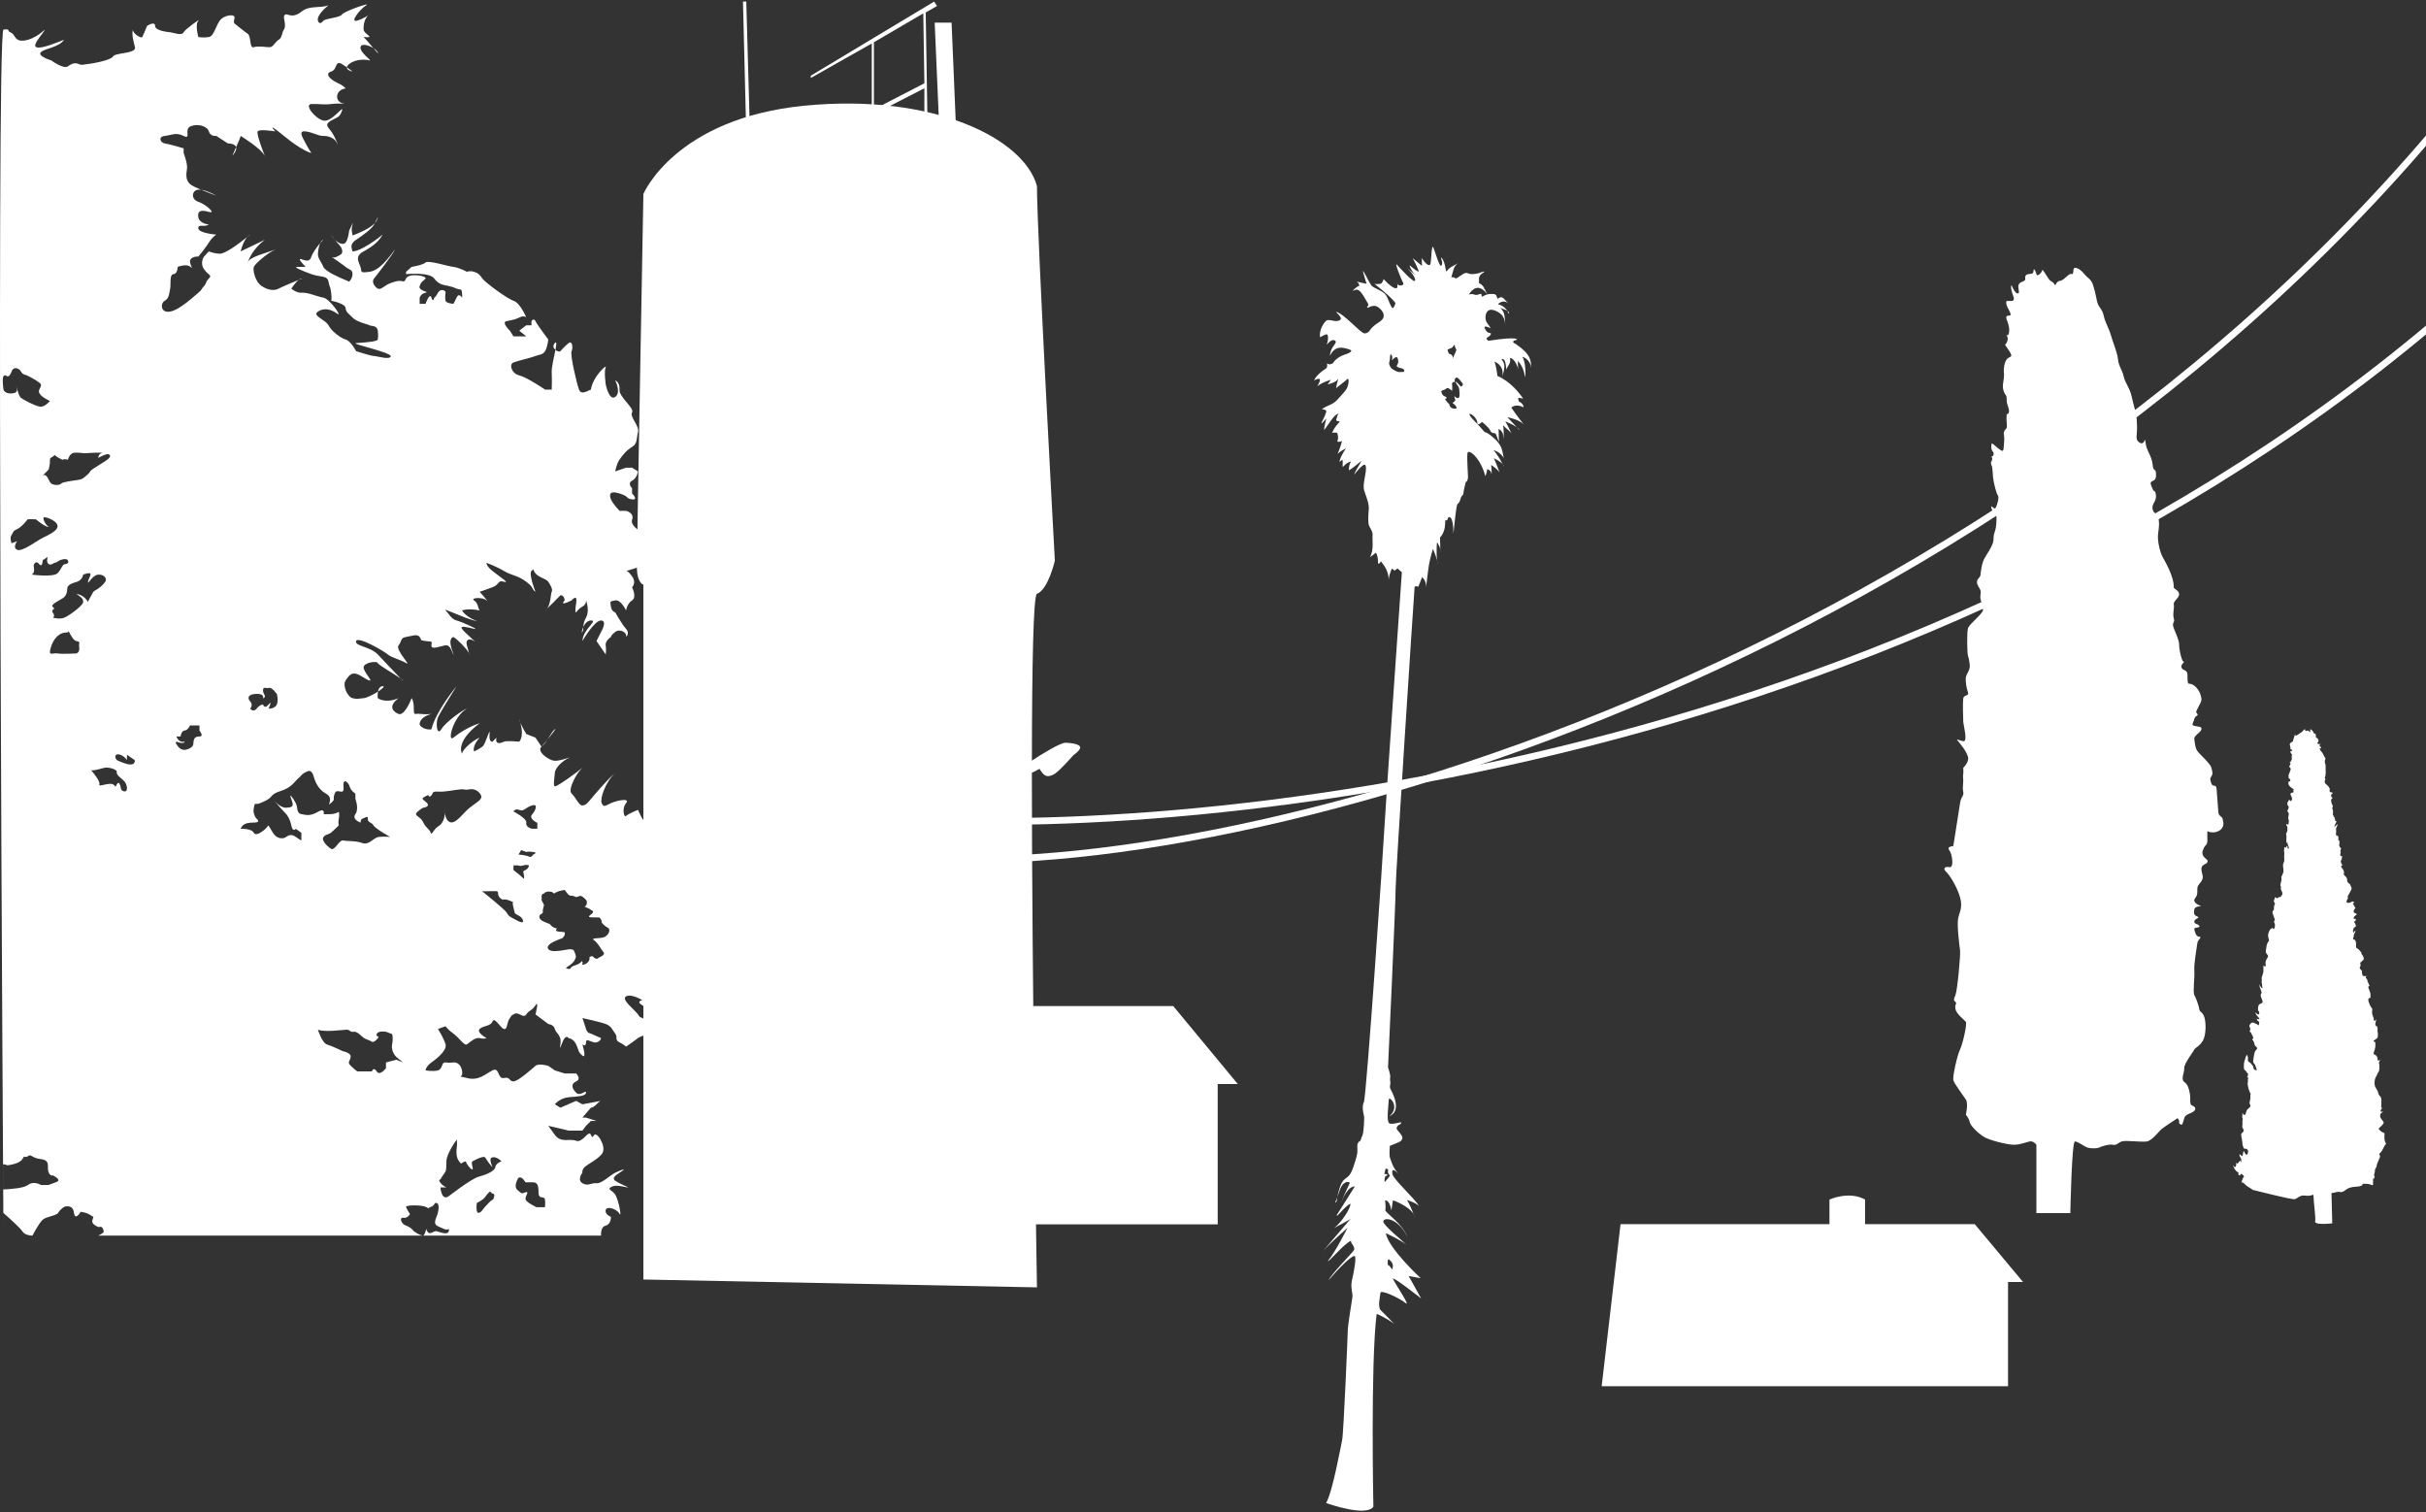 <svg width="1078" height="672" viewBox="0 0 1078 672" fill="none" xmlns="http://www.w3.org/2000/svg">
<rect x="0" y="0" width="1078" height="672" fill="#333333" stroke="none"/>
<path fill-rule="evenodd" clip-rule="evenodd" d="M458.515 343.367C458.502 434.667 460.774 572 460.774 572L285.892 568.506V259.772C285.892 259.772 283 259.189 283 251.811C283 244.432 285.892 86.182 285.892 86.182C285.892 86.182 300 52.59 357.507 46.959C415.014 41.329 455.159 61.717 460.774 82.687C460.774 103.852 468.725 249.093 468.725 249.093C468.725 249.093 465.834 261.907 460.774 263.849C459.16 264.465 458.579 295.637 458.528 337.94C461.974 335.686 471.165 329.862 473.618 329.994C476.651 330.158 479.84 330.729 479.995 332.034C480.149 333.338 476.961 335.542 476.961 335.542C476.961 335.542 470.997 342.342 468.725 343.782C467.615 344.485 466.015 345.182 464.672 344.651C463.226 344.074 461.949 341.6 461.949 341.6L458.515 343.367Z" fill="white"/>
<path fill-rule="evenodd" clip-rule="evenodd" d="M418.22 76.844L415.329 10.049H422.839L425.717 78.609L418.22 76.844Z" fill="white"/>
<path fill-rule="evenodd" clip-rule="evenodd" d="M331.612 59.911L330.149 0.7H331.612L333.266 59.911H331.612Z" fill="white"/>
<path fill-rule="evenodd" clip-rule="evenodd" d="M387.371 61.352V19.305L360.274 34.654V33.631L415.096 0.7L416.368 2.654L411.345 5.537L412.373 69.259H410.754V39.212L388.707 50.525V61.352H387.371ZM388.321 18.775L410.266 5.939L410.754 37.008L388.321 48.587V18.775Z" fill="white"/>
<path fill-rule="evenodd" clip-rule="evenodd" d="M919.956 539H904.875V508.636C904.875 508.636 903.597 506.776 901.868 507.168C900.14 507.56 897.701 508.618 894.884 508.636C892.067 508.655 883.662 506.62 881.152 504.899C878.643 503.175 875.588 500.203 875.257 498.557C874.949 496.914 873.529 495.27 873.529 495.27C873.529 495.27 874.713 490.338 873.529 488.539C872.369 486.737 868.368 481.493 867.965 479.928C867.563 478.363 869.764 468.656 870.948 466.309C872.132 463.96 874.168 454.882 873.529 454.02C872.913 453.158 869.291 450.575 868.912 448.306C868.51 446.035 869.765 445.957 868.912 445.175C868.036 444.391 868.036 444.236 868.912 442.122C869.765 440.009 871.256 424.197 870.948 422.084C870.64 419.971 869.528 411.124 870.096 408.151C870.641 405.176 872.274 403.375 870.948 398.679C869.622 393.982 866.237 388.661 864.745 387.329C863.253 386 864.13 384.824 866.237 385.294C868.368 385.763 867.492 379.502 866.237 377.859C864.982 376.215 866.947 376.135 867.965 375.901C867.965 375.901 870.474 360.089 870.948 356.88C871.421 353.672 872.747 353.827 872.368 351.792C871.966 349.757 872.439 348.192 872.368 346.548C872.274 344.905 872.203 345.217 872.368 343.887C872.51 342.556 872.368 341.146 872.368 341.146C872.368 341.146 875.115 338.643 874.476 336.294C873.86 333.945 871.351 330.814 870.096 329.327C868.818 327.841 870.167 328.937 872.368 329.327C874.57 329.719 872.439 322.361 872.368 320.482C872.274 318.605 872.132 311.951 872.368 310.306C872.605 308.662 875.115 309.29 874.476 307.645C873.86 306.001 873.292 302.715 873.529 300.991C873.766 299.27 875.588 297.783 875.257 295.277C874.949 292.772 874.878 292.617 874.476 291.365C874.097 290.111 873.931 281.033 874.476 279.154C875.021 277.274 881.152 272.656 881.152 271.013C881.152 269.369 880.371 267.648 880.063 266.161C879.731 264.673 880.371 263.578 880.063 262.402C879.731 261.228 878.406 260.055 878.477 258.489C878.571 256.924 879.897 256.872 880.063 255.293C880.205 253.713 880.513 251.444 881.152 249.565C881.792 247.687 884.064 244.635 884.845 242.911C885.626 241.19 885.863 240.564 885.863 238.843C885.863 237.119 886.645 236.024 886.882 234.302C887.118 232.579 887.355 229.448 886.882 228.431C886.408 227.413 884.987 227.101 884.845 225.458C884.679 223.812 886.171 227.023 886.882 225.458C887.592 223.892 888.445 220.995 887.734 220.056C887.048 219.116 886.408 216.299 885.863 213.716C885.319 211.133 885.626 207.844 884.845 206.515C884.064 205.183 886.1 204.322 884.845 202.914C884.845 202.914 886.029 202.756 885.863 201.505C885.698 200.253 884.75 200.487 884.845 198.218C884.916 195.947 885.556 197.434 887.734 199.078C889.936 200.721 890.172 201.035 890.409 198.218C890.646 195.399 890.646 194.381 890.409 192.894C890.172 191.406 891.664 190.233 891.664 190.233C891.664 190.233 891.83 188.668 891.664 187.494C891.522 186.318 891.664 184.049 891.664 184.049C891.664 184.049 893.155 184.049 892.611 181.78C892.066 179.509 891.664 179.587 891.664 177.396C891.664 175.205 891.285 176.144 890.409 173.951C889.557 171.76 890.267 169.569 890.409 168.003C890.575 166.438 890.48 166.438 890.409 165.265C890.338 164.089 890.48 161.35 891.664 159.707C892.848 158.063 895.049 159.237 892.611 155.636C890.172 152.035 890.954 153.835 891.664 152.269C892.374 150.704 892.303 150.156 891.664 148.983C891.048 147.809 892.066 150.078 892.611 148.199C893.155 146.322 892.445 143.739 891.664 141.937C890.883 140.138 892.611 140.216 892.611 140.216C892.611 140.216 894.41 140.764 892.611 137.633C890.812 134.502 891.664 133.718 891.664 133.718H893.629C893.629 133.718 894.955 133.876 894.884 132.701C894.813 131.527 893.605 129.726 893.629 127.301C893.653 124.873 895.073 131.527 897.109 130.195C897.18 128.004 896.47 127.612 897.109 126.283C897.725 124.951 900.164 125.187 899.927 123.856C899.69 122.524 900.282 121.821 901.868 121.743C903.455 121.665 903.549 121.195 903.62 120.099C903.691 119.004 904.472 120.177 904.875 121.743C905.277 123.308 907.384 120.959 907.455 120.099C907.55 119.238 909.184 122.29 910.296 123.856C911.385 125.421 912.167 124.951 912.877 126.283C913.588 127.612 913.422 124.951 915.316 124.796C917.21 124.64 919.246 121.273 920.501 121.743C921.756 122.213 920.809 119.082 921.993 119.004C923.176 118.924 924.88 120.099 926.159 121.743C927.414 123.386 929.119 123.934 929.924 126.283C930.705 128.63 931.249 130.823 931.794 133.718C932.338 136.615 934.162 137.085 934.777 140.216C935.417 143.347 937.144 145.852 937.997 148.983C938.873 152.113 940.909 156.809 941.146 159.707C941.382 162.601 943.111 164.481 943.656 167.219C944.2 169.961 946.402 172.386 947.183 176.066C947.964 179.745 949.314 183.579 949.456 186.24C949.622 188.904 949.693 190.703 949.456 192.894C949.219 195.087 949.527 195.869 950.711 196.653C951.895 197.434 952.676 196.653 952.983 195.635C953.315 194.617 953.22 197.12 953.93 199.078C954.641 201.035 956.298 203.54 956.535 206.515C956.748 209.49 957.931 208.236 958.002 210.116C958.097 211.993 958.097 213.091 956.535 213.716C954.948 214.342 955.824 215.437 956.535 217.239C957.221 219.038 957.695 217.317 958.002 220.056C958.334 222.795 955.895 223.97 956.535 226.317C957.15 228.667 958.239 227.413 958.949 229.762C959.66 232.109 959.352 234.225 958.949 237.197C958.571 240.172 959.731 244.868 960.678 246.904C961.625 248.939 966.028 255.592 965.934 261.15C966.715 262.09 968.207 262.402 968.301 264.047C968.372 265.691 965.626 267.02 965.934 268.585C966.265 270.151 965.318 272.578 965.934 274.769C966.573 276.963 964.845 276.179 965.934 279.154C967.046 282.129 968.301 284.398 968.301 286.433C968.301 288.468 969.012 291.443 969.556 292.93C970.101 294.418 970.574 293.948 970.574 293.948L969.556 295.277C969.556 295.277 968.538 296.843 970.574 297.705C972.611 298.566 971.829 300.132 972.066 302.479C972.303 304.828 972.847 302.949 975.049 304.672C977.251 306.393 977.961 308.821 978.198 310.306C978.411 311.793 977.156 313.359 976.375 315.082C975.594 316.803 975.759 316.1 976.375 317.195C977.014 318.291 975.428 317.743 975.049 319.464C974.646 321.188 973.486 322.047 975.049 322.517C976.611 322.987 978.506 322.595 978.198 324.083C977.866 325.57 974.812 326.744 975.049 328.389C975.286 330.033 975.357 332.146 976.375 333.633C977.393 335.121 982.27 339.347 982.649 341.146C983.051 342.948 983.454 343.809 982.649 344.905C981.868 346.001 982.104 346.548 982.649 348.192C983.217 349.835 984.78 348.192 984.945 350.541C985.087 352.888 985.632 358.76 985.727 360.795C985.798 362.828 987.526 362.594 987.692 364.082C987.834 365.569 988.308 365.647 987.692 367.368C987.053 369.092 983.927 370.735 980.849 369.326C980.849 369.326 980.778 370.813 980.849 373.162C980.944 375.509 980.069 375.198 979.287 376.763C978.506 378.328 978.34 379.502 979.287 380.675C980.234 381.851 981.323 382.085 980.849 383.102C980.376 384.12 978.103 384.042 978.198 386.155C978.269 388.269 979.524 389.6 978.198 391.555C976.848 393.513 976.304 393.201 976.375 396.096C976.47 398.993 974.812 398.834 975.049 400.244C975.286 401.654 978.198 402.671 978.198 402.671C978.198 402.671 975.286 402.515 975.049 404.081C974.812 405.646 974.741 406.586 976.375 407.212C978.032 407.837 974.978 408.151 975.049 409.481C975.12 410.812 976.541 410.264 977.251 411.36C977.961 412.455 974.646 411.752 975.049 413.003C975.428 414.257 975.665 416.056 977.251 416.212C978.813 416.37 976.612 417.23 976.375 419.187C976.138 421.144 974.812 428.346 975.049 431.24C975.286 434.137 974.339 440.869 975.049 442.122C975.759 443.374 977.014 446.663 977.251 448.306C977.488 449.949 978.34 449.243 979.287 451.359C980.234 453.472 980.376 458.482 979.287 461.455C978.198 464.43 975.214 465.684 975.049 466.309C974.883 466.935 970.409 472.649 970.574 474.528C970.74 476.405 968.917 479.536 970.574 480.712C972.232 481.885 972.682 483.843 973.084 486.034C973.487 488.225 972.777 490.73 974.031 491.2C975.286 491.67 975.996 492.373 975.049 493.549C974.102 494.723 971.048 494.878 970.574 496.836C970.101 498.793 969.556 499.733 969.556 499.733C969.556 499.733 968.136 499.653 968.301 498.557C968.443 497.461 967.591 496.836 967.591 496.836C967.591 496.836 962.169 500.358 960.678 501.532C959.186 502.705 956.369 506.776 953.93 507.168C951.492 507.56 944.508 506.542 942.78 507.168C941.051 507.794 940.601 509.01 938.778 508.636C936.979 508.263 933.404 509.517 932.647 509.907C931.889 510.299 929.213 510.377 927.651 509.907C926.064 509.437 923.389 507.168 921.993 507.168C920.572 507.168 919.956 539 919.956 539Z" fill="white"/>
<path fill-rule="evenodd" clip-rule="evenodd" d="M14.418 549C14.418 549 17.255 543.518 18.916 541.991C20.553 540.464 25.12 540.261 25.973 538.734C26.827 537.207 28.603 536.19 28.603 536.19C28.603 536.19 32.362 534.867 32.847 538.734C33.308 542.602 35.683 538.734 35.683 538.734C35.683 538.734 34.968 538.123 37.459 538.734C39.927 539.345 41.103 540.566 41.103 540.566C41.103 540.566 41.934 539.854 41.103 541.991C40.296 544.128 43.941 545.248 43.941 545.248C43.941 545.248 45.601 544.23 46.086 547.08C46.155 547.63 45.232 548.29 43.64 549H187.978C187.563 548.976 186.248 548.753 183.896 547.08C183.896 547.08 182.742 545.348 180.436 544.567C178.129 543.786 177.322 540.737 179.236 541.085C181.151 541.434 182.166 539.43 182.166 539.43C182.166 539.43 180.736 537.251 180.436 536.293C180.136 535.334 187.424 535.334 189.339 536.293C191.276 537.251 189.246 537.077 191.368 536.293C193.49 535.509 192.798 534.115 194.113 534.55C195.404 534.986 194.92 538.21 194.113 540.214C193.282 542.218 192.89 543.867 194.113 544.567C195.312 545.268 195.612 545.268 197.342 546.052C199.049 546.836 199.925 545.319 199.395 547.08C198.864 548.84 195.912 547.585 194.113 547.08C192.291 546.574 190.861 549.886 189.339 546.052C189.039 548.143 188.139 549 188.139 549H267.089C267.089 549 266.651 545.196 269.142 544.567C271.609 543.939 271.471 540.672 271.471 540.672C271.471 540.672 268.703 539.667 269.142 537.657C269.58 535.646 274.1 537.154 275.277 539.29C276.43 541.426 274.838 532.882 273.362 530.746C271.909 528.61 269.718 528.61 271.471 527.479C273.224 526.348 275.692 526.976 278.183 527.479C280.65 527.982 277.606 526.976 275.277 525.72C272.924 524.463 271.033 523.709 275.277 521.071C279.497 518.432 275.692 519.94 273.362 521.071C271.033 522.202 267.388 525.971 265.059 525.72C262.729 525.469 261.276 527.228 258.785 525.72C256.318 524.212 258.785 521.071 258.785 521.071C258.785 521.071 258.347 519.563 260.4 518.055C262.43 516.547 264.759 515.542 267.089 513.155C269.441 510.767 267.089 506.872 267.089 506.872C267.089 506.872 266.512 505.239 265.059 504.234C263.606 503.228 263.606 506.747 262.568 504.234C261.553 501.721 258.924 508.003 256.018 506.872C253.089 505.741 249.306 508.003 246.538 504.234C243.771 500.465 243.632 500.212 243.632 500.212L252.673 502.349H258.785L260.4 500.212L262.568 498.076H265.059L260.4 496.57H258.785L262.568 492.172C262.568 492.172 263.444 492.297 265.059 490.663C266.143 489.554 266.697 489.244 266.95 489.161L267.089 489.131C267.089 489.131 267.066 489.121 266.95 489.161L258.785 490.663L256.018 489.131L249.006 492.172L246.538 490.663C246.538 490.663 248.729 487.899 252.673 487.521C256.594 487.146 260.239 487.146 260.4 485.512C260.538 483.879 257.909 487.396 256.018 485.512C254.126 483.626 253.527 481.617 256.018 480.486C258.486 479.355 256.018 476.967 256.018 476.967H250.921L246.538 475.585L243.632 473.574C243.632 473.574 239.388 472.318 237.935 473.574C236.482 474.832 230.209 480.486 228.156 480.486C226.126 480.486 226.841 478.35 223.935 478.978C221.029 479.606 222.044 473.952 218.838 475.585C215.632 477.219 212.703 480.359 207.467 478.978C202.208 477.597 206.152 479.606 205.276 475.585C204.4 471.565 201.47 472.068 201.47 472.068C201.47 472.068 199.879 472.318 197.988 472.068C196.073 471.816 196.812 474.957 194.62 475.585C192.429 476.213 189.085 475.585 189.085 475.585C189.085 475.585 189.223 473.827 191.714 472.068C194.182 470.307 198.703 466.664 197.988 464.025C197.25 461.386 194.62 457.185 194.62 457.185L197.988 455.984C197.988 455.984 199.003 457.491 201.47 459.252C203.961 461.01 206.291 464.778 207.467 464.025C208.62 463.272 211.111 460.758 213.141 461.261C215.194 461.764 216.209 461.261 216.209 461.261C216.209 461.261 211.549 458.763 213.141 457.185C214.755 455.607 217.962 456.11 218.838 453.848C219.715 451.586 222.321 456.754 223.935 457.185C225.55 457.618 225.112 454.224 226.565 452.34C227.187 451.541 227.141 451.42 227.072 451.42C226.98 451.422 226.818 451.646 228.156 450.706C230.485 449.073 232.4 452.842 233.853 450.706C235.306 448.57 236.182 449.325 237.935 446.686C239.688 444.047 237.935 450.706 237.935 450.706L243.632 454.979C243.632 454.979 246.1 455.245 246.538 457.185C246.977 459.124 249.675 459.832 249.006 464.025C248.36 468.22 249.767 462.469 250.921 461.261C252.051 460.053 252.673 461.261 252.673 461.261C252.673 461.261 254.772 461.424 256.018 464.025C257.263 466.627 256.733 467.322 258.785 469.015C260.838 470.709 258.785 464.025 258.785 464.025C258.785 464.025 260.4 465.43 260.4 463.141C260.377 460.849 263.144 463.638 265.059 463.141C266.973 462.642 267.089 461.261 267.089 461.261L262.568 459.252C262.568 459.252 260.977 459.198 260.4 457.185C259.8 455.174 258.785 452.34 258.785 452.34C258.785 452.34 266.466 453.987 269.142 454.979C271.817 455.969 272.024 457.552 273.362 459.252C274.7 460.949 272.924 461.944 275.277 463.141C277.606 464.335 278.183 465.033 278.183 465.033C278.183 465.033 282.219 462.27 283.487 461.261C284.756 460.251 286.024 460.44 287.547 459.252C289.046 458.061 287.201 459.496 290.314 457.185C293.428 454.874 287.547 453.848 287.547 453.848C287.547 453.848 287.201 453.292 285.448 452.34C283.718 451.388 285.102 452.914 283.487 450.706C281.873 448.5 275.876 444.118 278.183 442.723C280.489 441.328 285.448 444.416 285.448 444.416C285.448 444.416 282.334 444.871 285.448 446.686C288.585 448.5 288.469 449.627 291.583 450.706C294.697 451.787 295.273 449.408 295.85 452.34C296.449 455.273 295.85 455.984 295.85 455.984C295.85 455.984 295.734 456.368 295.85 458.161C295.965 459.953 288.123 466.527 287.547 469.015C286.97 471.505 287.893 471.261 287.547 473.574C287.201 475.888 290.314 473.574 290.314 473.574L291.583 472.068C291.583 472.068 293.313 478.282 294.005 478.978C294.697 479.673 300.371 476.054 302.101 476.967C303.83 477.881 306.506 478.978 306.506 478.978C306.506 478.978 303.6 474.946 303.139 473.574C302.677 472.203 304.061 468.519 306.506 468.02C308.928 467.523 311.349 467.92 313.195 469.015C315.04 470.112 313.195 465.033 313.195 465.033C313.195 465.033 312.618 466.007 313.195 464.025C313.771 462.044 309.735 458.999 310.311 457.185C310.888 455.372 311.119 456.269 313.195 458.161C314.555 459.403 315.639 460.349 316.193 460.853C316.424 461.116 316.677 461.261 316.677 461.261C316.677 461.261 316.493 461.118 316.193 460.853C315.732 460.333 315.293 459.355 316.677 458.161C318.753 456.368 321.29 454.979 321.29 454.979C321.29 454.979 319.214 452.278 319.976 451.171C321.752 451.004 322.766 450.744 321.29 450.706C320.575 450.688 320.16 450.871 319.976 451.171C317.715 451.38 314.302 451.437 313.195 450.706C311.234 449.396 311.695 453.021 311.58 453.848C311.465 454.675 312.503 454.715 310.311 453.848C308.12 452.982 308.928 450.706 308.928 450.706C308.928 450.706 308.12 446.109 310.311 444.416C312.503 442.723 318.984 438.44 321.29 436.449C323.596 434.458 314.924 441.328 308.928 442.723C302.908 444.118 305.214 441.827 304.522 440.034C303.83 438.242 304.868 438.142 302.101 438.44C299.333 438.74 298.41 438.44 298.41 438.44V434.356C298.41 434.356 301.293 429.177 298.41 428.182C295.504 427.186 294.005 430.871 292.851 428.182C291.698 425.493 290.314 423.402 290.314 421.011C290.314 418.621 294.997 416.602 298.41 419.35C298.41 419.35 297.234 416.297 295.85 414.364C294.489 412.43 298.387 409.072 300.255 408.97C301.732 408.889 305.399 408.934 307.544 409.779C308.72 410.822 309.504 411.486 308.928 410.699C308.651 410.32 308.167 410.018 307.544 409.779C306.137 408.525 304.13 406.721 303.139 406.222C301.34 405.306 305.537 403.473 308.928 403.372C312.318 403.271 311.58 401.947 311.58 401.947C311.58 401.947 308.951 403.473 306.506 401.947C304.038 400.421 306.252 395.637 311.58 393.805C307.821 394.212 300.325 397.366 298.41 397.265C296.496 397.163 297.718 395.637 295.85 393.805C294.005 391.973 290.591 390.345 288.931 390.242C287.27 390.14 290.522 391.973 287.547 392.279C284.548 392.583 286.509 387.495 292.851 386.579C299.194 385.663 298.249 384.645 300.255 386.579C302.285 388.513 303.669 386.172 303.139 384.441C302.631 382.712 299.817 379.353 304.522 381.489C309.251 383.626 305.722 381.287 304.522 378.437C303.346 375.587 308.489 375.891 311.58 377.012C311.58 377.012 311.557 373.957 308.928 372.125C306.298 370.295 309.827 368.361 313.195 365.613C316.562 362.864 310.242 368.055 306.506 368.258C302.746 368.462 300.97 366.529 300.255 365.613C299.564 364.696 300.994 360.523 304.522 356.86C301.916 358.081 295.665 362.254 294.005 363.78C292.344 365.307 290.314 365.613 290.314 365.613C290.314 365.613 286.601 365.714 285.448 363.78C284.318 361.847 283.487 359.812 283.487 359.812C283.487 359.812 279.013 361.644 278.183 362.558C277.352 363.474 276.176 359.303 278.183 356.86C280.189 354.418 274.1 355.638 271.471 356.86C268.842 358.081 268.242 358.794 267.365 356.86C266.489 354.927 269.026 347.395 273.362 343.426C269.326 346.886 264.229 353.094 262.568 355.028C260.931 356.962 260.308 357.775 258.785 357.878C257.263 357.979 255.787 354.213 253.988 352.586C252.189 350.956 256.133 343.456 258.785 341.119C256.502 343.138 247.299 349.722 246.538 349.404C245.777 349.086 246.308 346.157 246.538 343.426C246.769 340.693 250.667 337.72 252.673 336.765C254.657 335.809 249.283 338.144 246.538 338.038C243.794 337.933 238.189 333.684 240.634 331.772C241.603 331.011 242.456 329.833 243.263 328.609C245.27 326.144 247.553 323.259 246.538 324.018C245.524 324.785 244.462 326.75 243.263 328.609C241.879 330.288 240.634 331.772 240.634 331.772L237.935 327.734L233.853 326.142C233.853 326.142 232.192 323.304 231.246 321.24C230.901 319.912 230.555 319.202 230.739 319.874C230.832 320.24 231.016 320.715 231.246 321.24C231.869 323.477 232.515 327.472 230.739 329.541C230.739 329.541 224.904 329.01 223.935 329.541C222.967 330.071 219.761 331.24 220.614 327.734L218.838 329.541C218.838 329.541 217.177 329.966 217.546 326.142C217.915 322.317 215.817 330.709 214.341 331.772C212.864 332.834 210.65 333.895 210.65 333.895C210.65 333.895 209.612 331.56 213.141 327.734C210.281 328.903 205.691 332.728 205.276 334.853C205.276 334.853 202.093 329.646 213.141 321.361C208.666 322.742 204.4 325.399 201.47 327.734C198.564 330.071 201.309 318.28 207.467 314.882C206.083 315.095 198.057 320.725 196.096 324.018C194.113 327.311 193.513 321.15 194.62 318.706C195.728 316.263 202.877 304.898 202.877 304.898C202.877 304.898 193.721 315.838 191.714 324.018C189.8 324.548 186.11 323.062 186.479 321.361C186.848 319.662 188.3 318.175 191.714 317.219C187.701 317.644 186.479 316.901 184.749 317.219C183.019 317.537 184.749 312.97 182.904 310.208C182.281 312.014 179.444 318.175 177.114 317.219C174.762 316.263 172.179 313.926 177.114 310.208C171.072 312.758 167.866 310.208 167.866 310.208C167.866 310.208 167.681 308.707 167.958 307.3C169.964 306.007 171.279 304.794 169.965 304.898C168.719 304.995 168.165 306.114 167.958 307.3C165.836 308.656 162.953 310.101 161.569 310.208C158.87 310.421 158.87 310.74 156.633 310.208C154.419 309.677 152.09 304.578 153.566 302.348C155.042 300.118 156.149 298.842 158.248 299.375C160.346 299.906 162.446 301.923 164.175 302.348C165.882 302.773 161.569 298.63 161.569 296.505C161.569 294.381 167.497 293.532 167.866 294.593C168.166 295.474 175.315 299.556 178.037 301.478C178.775 302.217 179.19 302.582 179.075 302.348C178.983 302.183 178.614 301.877 178.037 301.478C175.777 299.206 170.38 293.415 167.866 290.77C164.544 287.264 157.394 287.052 158.248 284.822C159.101 282.592 170.564 289.283 172.294 290.77C174.024 292.256 177.714 293.002 180.436 294.593C183.157 296.187 175.5 288.753 177.114 286.733C178.706 284.716 177.853 283.441 180.436 283.015C183.019 282.592 185.371 281.529 186.479 283.015C187.586 284.504 186.271 284.396 189.085 284.822C191.899 285.247 192.014 284.504 191.714 286.733C191.414 288.965 195.681 287.051 197.988 286.733C200.294 286.416 200.94 290.239 201.47 290.77C202.001 291.3 198.241 284.078 201.47 283.015C203.316 284.076 207.444 288.292 208.459 290.249C208.736 291.195 208.851 291.595 208.666 290.77C208.643 290.625 208.551 290.448 208.459 290.249C208.205 289.369 207.813 288.013 207.467 286.733C206.706 284.078 208.667 283.441 210.65 284.822C212.611 286.203 206.314 280.998 205.276 279.404C204.238 277.81 207.56 278.661 210.65 279.404C213.718 280.148 205.345 276.324 202.877 275.686C200.409 275.05 199.487 272.606 197.988 271.224C196.466 269.845 206.199 274.625 210.65 275.686C215.079 276.749 207.905 275.368 205.276 271.224C205.276 271.224 207.998 270.163 213.141 271.224C212.357 270.268 212.495 267.933 210.65 266.765C208.782 265.596 214.502 265.171 216.209 266.765C217.915 268.357 213.141 262.939 213.141 262.939C213.141 262.939 215.425 262.196 218.838 260.922C222.229 259.646 220.96 257.629 223.935 258.48C226.911 259.328 221.836 256.143 218.838 253.698C215.817 251.256 216.209 250.087 216.209 250.087C216.209 250.087 220.337 251.574 223.935 253.698C227.533 255.823 230.07 255.61 233.853 258.48C237.636 261.347 235.882 261.56 237.935 262.939C237.935 262.939 234.799 254.974 236.159 253.698C237.52 252.424 236.505 252.955 237.935 254.761C239.365 256.566 242.825 257.204 243.632 258.48C244.417 259.754 245.777 261.771 245.155 262.939C244.624 263.961 244.832 268.144 243.079 270.388C242.525 270.914 242.202 271.224 242.202 271.224C242.548 270.998 242.825 270.714 243.079 270.388C244.37 269.177 246.815 266.83 249.006 264.533C249.006 264.533 250.621 264.108 250.921 266.765C250.921 266.765 247.922 269.738 253.988 266.765C253.988 266.765 256.756 263.472 256.018 268.039C255.257 272.606 256.018 272.075 256.018 272.075C256.018 272.075 256.894 270.588 258.785 269.525C260.7 268.464 260.4 266.765 260.4 266.765C260.4 266.765 262.199 271.224 260.4 274.412C259.408 276.163 259.27 277.496 259.201 278.572C258.486 280.096 258.37 281.511 258.785 280.785C259.155 280.163 259.155 279.454 259.201 278.572C259.847 277.198 260.954 275.738 262.568 275.686C265.982 275.581 259.108 279.404 258.785 284.822C258.785 284.822 264.136 275.581 267.089 275.686C270.064 275.793 267.089 280.785 267.089 280.785L265.059 284.822L269.142 290.77C269.142 290.77 269.464 288.753 269.142 286.733C268.819 284.716 271.471 283.015 271.471 283.015C271.471 283.015 271.263 282.379 273.362 280.785C275.484 279.192 278.782 280.998 278.183 283.015C278.183 283.015 280.028 281.423 278.183 279.404C276.337 277.387 273.362 272.075 273.362 272.075C273.362 272.075 271.771 271.757 271.471 269.525C271.171 267.295 270.756 267.188 273.362 266.765C275.968 266.34 278.183 271.224 278.183 271.224C278.183 271.224 278.621 268.208 280.858 266.765C283.095 265.322 280.858 260.922 280.858 260.922C280.858 260.922 282.934 258.976 280.858 256.079C279.313 253.931 278.598 253.66 278.321 253.664C278.229 253.686 278.183 253.698 278.183 253.698C278.183 253.698 278.229 253.664 278.321 253.664C279.313 253.396 285.586 251.679 287.547 250.087C289.669 248.356 291.583 242.837 291.583 242.837L287.547 237.873C287.547 237.873 279.728 234.149 280.858 230.975C281.988 227.803 278.183 226.975 278.183 226.975H275.277C275.277 226.975 272.163 223.666 271.471 221.871C270.779 220.078 270.479 217.733 275.277 219.252C280.051 220.768 277.813 221.458 280.858 221.871C283.902 222.284 280.858 219.252 280.858 219.252V216.907C280.858 216.907 278.621 214.699 280.858 213.596C283.095 212.493 283.487 209.458 283.487 209.458L280.858 207.803H278.183L273.362 209.458C273.362 209.458 273.985 206.01 275.277 204.216C276.545 202.423 278.298 200.078 280.858 198.562C283.418 197.043 282.772 194.561 283.487 191.94C284.225 189.319 279.728 185.181 280.858 183.249C281.988 181.318 274.977 176.359 275.277 173.104C275.553 169.847 273.362 168.99 273.362 168.99C273.362 168.99 276.153 174.475 273.362 176.359C270.594 178.245 269.142 170.703 269.142 170.703C269.142 170.703 268.334 164.936 269.142 163.225C269.949 161.516 263.398 167.235 262.568 173.104C261.253 173.486 258.278 175.785 257.286 173.104C256.295 170.421 253.25 157.668 253.988 156.031C254.726 154.391 254.288 151.182 252.673 152.444C251.036 153.706 249.79 155.256 249.006 156.031C248.637 156.4 247.576 156.122 246.815 155.478C247.276 153.042 247.461 151.442 246.538 152.444C245.431 153.642 245.962 154.777 246.815 155.478C246.192 158.624 245.062 163.163 245.155 165.298C245.316 169.086 245.155 173.104 245.155 173.104H242.202C242.202 173.104 234.13 167.593 230.739 166.79C227.326 165.987 226.057 161.856 228.156 161.051C230.255 160.248 236.275 158.871 237.935 158.183C239.596 157.494 241.072 157.78 242.202 156.031C243.309 154.28 243.632 150.836 243.632 150.836C243.632 150.836 238.673 144.296 237.935 142.688C237.197 141.082 236.159 142.688 236.159 142.688V144.524H233.853L230.739 146.935L233.853 149.459H228.156L226.565 146.935C226.565 146.935 222.667 143.262 225.066 142.688C227.464 142.114 228.41 142.229 230.739 141.082C233.069 139.933 233.853 141.082 233.853 141.082C233.853 141.082 231.269 134.655 228.156 133.622C225.065 132.588 215.471 125.358 214.341 123.751C213.21 122.145 212.588 121.34 210.65 120.768C208.69 120.193 207.467 120.768 207.467 120.768C207.467 120.768 203.869 118.816 201.47 118.586C199.095 118.357 190.261 115.487 189.085 116.636C187.909 117.783 182.904 118.586 182.904 118.586L180.436 120.768V121.799C180.436 121.799 190.838 120.768 192.96 123.751C195.105 126.736 197.619 126.62 199.372 127.079C201.101 127.539 201.055 127.423 202.877 128.226C204.699 129.031 205.045 127.882 205.276 130.062C205.484 132.245 205.276 132.245 205.276 132.245C205.276 132.245 203.984 129.834 202.877 132.245C201.747 134.655 201.47 134.999 201.47 134.999C201.47 134.999 198.195 134.768 197.988 133.622C197.757 132.473 197.803 131.211 197.988 130.062C198.172 128.916 195.612 128.113 194.62 130.062C193.629 132.014 192.96 132.245 192.96 132.245C192.96 132.245 192.452 134.768 191.714 132.245C190.976 129.719 189.085 134.999 189.085 134.999H186.479V132.245C186.479 132.245 186.94 130.521 189.085 130.062C191.23 129.605 185.717 129.375 186.479 127.079C187.24 124.784 188.255 124.899 189.085 123.751C189.892 122.604 181.635 121.111 180.436 123.751C179.237 126.39 179.236 123.981 175.523 125.128C171.787 126.277 172.179 126.505 171.118 127.079C170.057 127.654 168.996 128.8 167.866 128.226C166.736 127.654 164.867 125.358 166.205 123.751C167.52 122.145 174.577 113.029 175.523 110.815C173.124 113.995 168.788 120.193 164.175 120.768C159.539 121.34 160.946 120.881 160.185 118.586C159.401 116.29 157.487 113.882 161.569 111.699C165.651 109.519 168.535 107.109 169.965 104.239C168.05 105.962 160.277 111.699 156.633 111.699C156.08 109.75 155.503 108.371 158.248 106.536C160.992 104.698 165.121 101.83 166.205 99.763C166.297 99.543 166.413 99.334 166.528 99.136C167.912 97.609 167.866 96.55 167.866 96.55C167.866 96.55 167.381 97.466 166.528 99.136C165.605 100.121 164.106 101.302 161.569 102.518C155.134 105.616 156.633 104.239 156.633 104.239C156.633 104.239 155.895 102.059 156.633 99.763C157.394 97.468 155.134 102.518 155.134 102.518C155.134 102.518 154.788 106.191 153.566 107.798C152.643 108.997 150.429 108.216 148.676 106.407C148.215 105.813 147.707 105.105 147.154 104.239C147.546 105.056 148.076 105.791 148.676 106.407C150.429 108.653 151.513 109.299 151.951 110.815C152.482 112.733 151.536 113.077 149.806 113.995C148.63 114.625 147.822 114.392 147.407 114.182C147.246 114.062 147.154 113.995 147.154 113.995C147.154 113.995 147.246 114.086 147.407 114.182C148.445 114.889 152.113 117.409 153.566 118.586C155.273 119.963 156.679 119.734 156.633 121.799C156.61 123.866 155.134 125.128 155.134 125.128L151.951 123.751C151.951 123.751 144.478 120.652 143.694 118.586C142.887 116.521 141.134 114.684 141.272 112.733C141.365 111.435 141.641 109.374 142.31 107.973C142.771 107.462 143.233 106.976 143.694 106.536C143.094 106.727 142.656 107.266 142.31 107.973C140.442 110.124 138.781 112.697 138.366 113.995C137.813 115.603 137.167 116.405 134.215 115.259C131.285 114.11 135.829 118.586 135.829 118.586H132.092C130.086 118.586 134.215 120.309 138.366 121.799C142.495 123.292 145.424 122.258 145.955 125.128C146.485 127.998 146.739 126.849 147.154 130.062C147.546 133.278 147.154 133.622 147.154 133.622C147.154 133.622 153.312 134.768 153.566 136.835C153.796 138.9 154.696 139.015 156.633 141.082C158.594 143.147 163.46 144.065 164.175 144.524C164.867 144.983 167.543 144.409 167.866 146.935C168.189 149.459 167.935 149.805 167.866 150.836C167.797 151.869 161.085 152.215 158.248 152.444C155.411 152.672 172.594 156.232 173.655 158.183C173.516 160.133 167.52 158.183 166.205 158.183C164.867 158.183 158.248 156.031 158.248 156.031C158.248 156.031 155.849 151.41 153.566 150.836C151.282 150.264 147.154 146.935 145.955 144.524C144.755 142.114 138.482 140.277 141.272 138.441C144.086 136.605 147.154 137.41 149.806 139.359C152.482 141.311 146.485 132.704 143.694 132.245C140.88 131.785 136.752 129.834 134.215 130.062C131.701 130.293 129.44 128.226 129.44 128.226C129.44 128.226 131.147 125.581 132.738 124.355C133.638 123.987 134.215 123.751 134.215 123.751C133.8 123.693 133.269 123.945 132.738 124.355C130.224 125.388 125.22 127.465 123.836 128.226C121.967 129.259 119.177 129.031 116.247 127.079C113.318 125.128 112.257 119.963 112.788 118.586C113.318 117.208 118.646 112.57 122.359 110.815C118.646 112.389 110.643 114.11 110.112 116.636C109.582 119.16 110.112 112.274 117.701 106.536C112.373 109.06 106.929 111.699 106.929 111.699C106.929 111.699 107.898 107.562 109.789 105.36C110.274 104.97 110.735 104.595 111.173 104.239C110.666 104.472 110.205 104.867 109.789 105.36C105.661 108.631 99.987 112.836 97.588 112.733C94.936 112.618 92.791 111.699 92.791 111.699L90.669 113.995C90.669 113.995 88.662 116.749 90.669 119.619C92.675 122.489 94.406 122.145 92.791 123.751C91.2 125.358 91.868 125.817 90.669 127.079C89.469 128.341 89.746 128.8 88.132 130.062C86.54 131.326 80.013 137.638 75.608 138.441C71.226 139.246 71.226 134.655 73.209 133.622C75.216 132.588 75.216 130.062 75.608 128.226C76.023 126.39 75.216 121.914 77.084 121.799C78.952 121.686 78.952 118.586 78.952 118.586C78.952 118.586 82.942 116.98 84.672 118.586C86.402 120.193 83.611 116.749 84.672 115.259C85.733 113.766 88.132 113.995 88.132 113.995C88.132 113.995 91.061 110.553 92.791 107.798C94.521 105.044 96.135 104.239 96.135 104.239C96.135 104.239 88.409 103.667 88.132 101.485C87.878 99.305 90.808 101.141 92.791 99.763C92.791 99.763 88.662 99.42 88.132 96.55C87.601 93.68 89.331 93.108 92.791 94.139C96.274 95.173 91.591 90.813 88.132 89.664C84.672 88.517 85.203 84.499 88.132 84.27C88.524 84.24 88.939 84.262 89.377 84.324C92.606 85.673 96.135 86.909 96.135 86.909C96.135 86.909 92.306 84.735 89.377 84.324C87.394 83.497 85.525 82.629 84.672 81.975C82.412 80.254 82.689 77.384 83.081 75.089C83.473 72.793 81.605 67.972 81.605 67.972V65.907C81.605 65.907 75.078 63.956 73.209 63.725C71.364 63.497 70.026 60.742 73.209 60.397C76.415 60.053 78.03 58.648 81.605 60.397C85.18 62.147 81.558 57.489 84.672 56.136C87.809 54.782 92.053 55.985 92.791 58.389C93.552 60.794 96.135 60.397 96.135 60.397L101.233 63.725C101.233 63.725 104.392 63.644 104.9 65.395C103.677 68.121 102.616 70.452 104.185 67.972C104.923 66.838 105.061 66.005 104.9 65.395C105.846 63.288 106.883 60.945 106.929 60.397C106.929 60.397 116.04 65.905 117.701 69.361C117.701 69.361 113.78 59.592 114.495 58.389C115.187 57.187 122.359 58.389 122.359 58.389C122.359 58.389 117.631 53.387 126.165 60.397C134.722 67.408 138.366 67.972 138.366 67.972C138.366 67.972 137.282 66.508 135.829 63.725C134.376 60.945 132.393 57.938 135.829 58.389C139.266 58.84 141.318 60.452 143.694 60.397C146.047 60.343 148.86 61.396 149.806 63.725C150.775 66.055 149.114 60.945 147.154 58.389C145.193 55.836 144.386 55.233 147.154 53.58C149.898 51.927 150.844 52.378 151.951 49.222C153.035 46.066 147.407 54.482 143.694 53.58C139.958 52.68 135.022 46.366 138.366 46.217C141.688 46.066 143.879 46.668 147.154 46.217C149.829 45.847 152.412 46.082 153.266 46.179C153.45 46.207 153.566 46.217 153.566 46.217C153.566 46.217 153.45 46.201 153.266 46.179C152.343 46.038 149.599 45.39 149.806 42.759C150.06 39.603 153.566 39.303 153.566 39.303C153.566 39.303 153.035 38.25 149.806 36.747C146.577 35.245 144.225 32.689 147.154 31.789C150.06 30.887 148.745 26.529 151.951 28.482C152.782 29.001 153.52 29.478 154.142 29.899C153.981 31.25 156.633 31.789 156.633 31.789C156.633 31.789 155.826 31.06 154.142 29.899C154.165 29.5 154.465 29.03 155.134 28.482C158.086 26.077 162.561 26.377 164.175 26.829C165.767 27.28 159.816 23.373 160.185 20.968C160.439 19.221 163.645 19.93 165.905 21.371C167.428 23.15 168.558 24.422 167.866 23.222C167.474 22.562 166.759 21.914 165.905 21.371C164.383 19.585 162.445 17.285 161.569 16.459C167.335 16.91 161.73 15.32 161.569 13.146C161.431 11.184 161.938 8.336 163.599 6.868C164.591 6.258 165.052 5.908 164.175 6.443C163.968 6.566 163.76 6.709 163.599 6.868C162.192 7.706 159.747 9.04 158.248 9.251C155.641 9.612 160.07 3.996 162.699 2.367C165.306 0.735 152.874 4.994 151.951 6.443C151.029 7.891 144.547 8.164 143.694 9.251C142.818 10.338 141.849 10.791 141.272 9.251C140.719 7.71 142.772 4.902 145.955 2.367C142.403 3.726 137.513 2.367 134.215 4.994C130.94 7.621 129.163 6.896 127.572 6.443C126.004 5.989 126.165 8.072 126.165 8.072C126.165 8.072 127.18 11.787 126.165 13.146C125.15 14.505 125.45 16.769 123.836 17.675C122.221 18.581 121.483 20.908 119.892 20.968C118.323 21.027 114.817 20.274 112.788 20.968C110.758 21.66 111.681 16.135 110.112 15.048C108.544 13.961 104.185 10.427 104.185 10.427C104.185 10.427 103.631 10.157 104.185 8.072C104.761 5.989 99.48 6.534 97.588 9.251C95.72 11.967 95.028 16.057 92.791 16.459C90.577 16.86 88.132 16.459 88.132 16.459C88.132 16.459 86.54 10.88 88.132 9.251C89.723 7.621 82.112 13.146 81.605 14.324C81.097 15.501 78.952 15.048 78.952 15.048L75.608 14.324C75.608 14.324 68.919 13.871 68.919 11.516C68.919 9.159 65.344 11.516 65.344 11.516C65.344 11.516 63.66 15.694 63.245 16.459C62.807 17.222 58.932 14.958 59.025 13.146C58.517 15.592 59.232 18.009 59.97 20.968C60.708 23.925 51.252 23.291 50.191 25.104C49.153 26.914 39.996 28.419 38.751 28.482C37.482 28.546 36.537 29.144 35.061 28.482C33.584 27.82 32.224 28.001 30.217 29.452C28.234 30.901 22.767 26.829 22.767 26.829C22.767 26.829 16.563 24.965 18.131 23.222C19.723 21.479 26.227 21.117 28.441 17.675C25.604 18.762 18.247 21.904 16.148 20.968C14.026 20.03 19.285 14.867 19.93 13.146C14.556 18.128 9.621 18.671 7.937 17.675C6.253 16.679 6.369 15.048 4.57 14.324C2.794 13.599 5.031 12.784 1.548 13.146C-1.935 13.508 1.548 549 1.548 549L1.341 517.316C2.586 517.333 3.186 517.768 3.186 517.768C3.186 517.768 8.629 517.259 9.92 515.02C11.235 512.781 10.751 514.817 12.412 513.697C14.072 512.577 13.818 514.511 18.201 515.02C22.56 515.529 20.807 518.481 21.499 520.618C22.214 522.755 23.506 522.246 23.506 522.246C23.506 522.246 27.518 524.18 25.281 525.096C23.044 526.012 21.499 526.521 21.499 526.521H18.201C18.201 526.521 15.133 524.485 12.412 526.521C10.543 527.923 4.8 528.359 1.41 528.495V528.661C1.433 531.713 1.456 534.764 1.479 537.815V538.896C3.993 541.113 8.975 545.573 9.92 547.08C11.027 548.805 13.495 548.985 14.21 549H14.418ZM7.222 171.192C7.245 171.244 7.245 171.309 7.268 171.389C7.614 173.301 8.19 174.61 5.123 174.811C2.055 175.012 1.548 173.104 1.548 173.104C1.548 173.104 0.833 168.066 1.548 167.162C2.24 166.256 3.07 167.162 3.07 167.162C3.07 167.162 4.223 167.764 5.123 165.147C6.022 162.531 8.56 163.638 9.367 165.147C10.197 166.657 11.351 166.355 12.758 167.162C14.165 167.967 15.571 168.571 17.555 170.079C19.538 171.59 16.378 172.899 17.555 174.811C18.708 176.723 22.168 178.132 22.168 178.132C22.168 178.132 19.884 181.153 17.555 180.65C15.202 180.145 10.774 177.832 9.367 176.824C8.029 175.858 7.015 169.992 7.222 171.192ZM43.525 203.435C43.848 203.317 44.217 203.154 44.655 202.932C48 201.253 48.277 201.892 48.277 201.892C48.277 201.892 49.776 202.292 48.277 203.731C46.801 205.172 41.057 208.21 40.296 209.17C39.558 210.13 39.558 210.368 38.451 211.249C37.344 212.129 36.859 212.849 35.107 213.169C33.331 213.488 27.865 214.049 27.219 214.848C26.573 215.647 23.966 215.728 22.767 214.848C21.545 213.967 21.084 210.13 18.916 211.249C18.916 211.249 20.553 209.881 21.706 208.466C21.799 207.513 22.145 206.499 22.168 205.436C22.237 202.944 22.099 203.902 23.736 202.693C24.751 201.954 24.036 201.704 24.266 202.109C24.428 202.365 24.958 202.882 26.55 203.701C27.011 203.943 27.426 204.148 27.772 204.315C28.487 203.844 29.317 204.013 30.148 204.307C30.194 204.124 30.263 203.918 30.355 203.701C30.886 202.493 31.209 201.99 32.155 201.386C33.077 200.782 37.413 201.386 37.413 201.386C37.413 201.386 46.87 200.782 45.117 201.386C43.802 201.839 44.079 202.352 43.525 203.435ZM12.273 230.762C12.273 230.762 9.759 234.123 7.637 235.081C5.492 236.041 6.045 236.44 5.123 237.72C4.2 239 5.123 241.24 5.123 241.24C5.123 241.24 3.831 241.959 7.637 240.441C7.637 240.441 5.4 243.239 7.637 244.278C9.851 245.318 16.448 240.2 18.916 239C21.36 237.801 25.074 236.122 25.535 234.202C26.019 232.283 22.767 230.762 22.767 230.762C22.767 230.762 21.453 230.043 19.884 229.802C18.316 229.564 20.253 233.483 21.822 234.202C19.976 234.041 17.37 231.883 15.987 230.762C13.011 230.603 12.273 230.762 12.273 230.762ZM14.118 255.316C14.118 255.316 23.69 256.596 25.581 254.676C27.496 252.756 27.588 250.596 29.156 250.596C30.748 250.596 30.748 248.517 29.156 248.438C27.588 248.358 26.089 249.056 25.581 249.547C25.074 250.038 24.474 249.797 23.206 250.596C21.914 251.397 20.622 250.196 20.991 248.438C21.36 246.679 20.438 248.038 19.792 248.438C19.146 248.837 19.054 248.336 18.916 249.547C18.777 250.757 18.408 251.876 17.37 250.596C16.356 249.318 15.802 249.876 15.156 250.596C14.51 251.317 16.078 254.115 14.118 255.316ZM39.097 267.538C38.982 267.311 37.621 264.41 33.93 263.873C36.214 265.473 37.044 266.031 36.952 267.552C36.859 269.072 30.748 273.55 28.603 274.43C26.481 275.31 23.506 274.43 23.506 274.43C23.506 274.43 24.705 273.87 23.506 272.27C22.306 270.67 25.166 270.831 23.506 269.712C21.822 268.591 27.588 266.351 28.603 265.233C29.64 264.112 29.825 263.072 29.917 261.314C30.009 259.555 33.4 258.754 33.93 258.595C34.461 258.434 36.49 257.794 36.952 255.316C36.952 255.316 40.481 253.875 40.204 255.316C39.927 256.755 39.281 257.154 39.097 258.595C38.912 260.034 41.057 255.475 43.64 255.316C46.247 255.155 47.815 257.075 46.708 258.595C45.601 260.113 44.01 261.393 42.534 262.194C41.057 262.993 41.519 263.072 40.204 265.233C39.097 267.095 39.074 267.47 39.097 267.538C39.097 267.548 39.097 267.552 39.097 267.552C39.097 267.552 39.097 267.548 39.097 267.538ZM22.237 289.065C22.237 289.065 22.952 284.907 25.581 282.588C28.234 280.269 30.332 281.547 30.355 280.589C30.378 279.629 32.108 284.506 33.93 284.826C35.752 285.146 35.153 285.547 35.13 286.586C35.107 287.626 35.43 288.025 35.13 289.065C34.83 290.104 33.93 290.344 33.93 290.344C33.93 290.344 27.588 290.664 25.581 290.344C23.598 290.025 21.799 291.384 22.237 289.065ZM111.173 314.882C111.173 314.882 112.65 316.659 114.01 314.882C115.371 313.107 116.87 313.008 116.87 313.008C116.87 313.008 117.539 315.361 119.361 313.008C121.183 310.655 119.361 314.882 119.361 314.882C119.361 314.882 122.198 314.97 123.005 313.008C123.813 311.049 123.005 308.302 123.005 308.302L121.645 306.734C121.645 306.734 120.284 305.263 119.361 305.655C118.462 306.046 116.87 304.773 116.87 306.734C116.87 308.696 118.784 309.284 116.87 310.361C116.87 310.361 117.77 308.205 114.01 308.302C110.251 308.401 109.72 310.067 111.173 311.637C112.649 313.205 111.173 314.882 111.173 314.882ZM82.043 333.205C82.043 333.205 85.802 332.716 85.918 330.461C86.033 328.205 86.471 327.225 88.639 327.225C90.808 327.225 88.639 324.578 88.639 324.578V322.323H84.418C84.418 322.323 83.519 324.481 82.043 324.578C80.567 324.676 80.221 327.225 80.221 327.225H78.399C78.399 327.225 79.298 330.264 82.043 329.481C82.043 330.264 80.336 330.363 78.399 329.481C77.591 330.755 78.399 330.461 78.399 330.461C78.399 330.461 79.413 333.205 82.043 333.205ZM51.898 337.716C51.898 337.716 56.211 339.873 58.263 339.676C60.316 339.481 59.855 337.716 59.855 337.716L56.418 335.363V337.716C56.418 337.716 55.519 336.148 53.489 335.363C51.437 334.579 50.514 336.049 51.898 337.716ZM40.504 342.226C40.504 342.226 44.725 347.031 44.148 348.502C43.572 349.972 48.369 347.52 50.191 348.502C51.99 349.481 50.745 350.461 51.898 348.502C53.028 346.54 53.605 349.678 53.605 349.678C53.605 349.678 53.605 351.54 55.311 351.638C57.018 351.737 56.557 348.696 55.311 347.226C54.043 345.755 51.552 344.384 51.898 343.108C52.221 341.834 48.507 340.952 47.077 341.049C45.624 341.149 42.326 342.52 40.504 342.226ZM121.898 355.759L124.574 358.893L127.203 361.733C127.203 361.733 128.771 363.438 129.44 366.733C130.109 370.028 131.424 368.258 131.424 368.258L133.915 370.028V373.439C133.915 373.439 132.992 372.984 131.424 371.847C129.833 370.71 128.518 370.825 127.203 371.847C125.888 372.87 122.982 372.87 121.276 370.028C119.546 367.189 119.292 366.733 119.292 366.733L117.977 368.258C117.977 368.258 113.872 372.073 112.788 370.028C111.681 367.983 106.929 368.258 106.929 368.258C107.737 366.26 109.259 365.483 112.788 365.483C116.294 365.483 114.01 363.778 114.01 363.778C114.01 363.778 112.165 361.847 112.788 358.893C113.387 355.938 113.364 357.87 115.601 356.848C117.839 355.825 117.7 356.052 119.292 355.03C120.86 354.007 120.606 352.757 124.574 351.507C128.518 350.257 129.833 348.667 131.424 346.962C132.992 345.258 132.738 345.825 133.915 344.461C135.114 343.098 137.213 342.53 137.213 342.53C137.213 342.53 138.551 342.303 139.197 344.461C139.865 346.622 140.926 350.485 144.87 352.643C148.837 354.802 144.617 358.893 146.992 356.848C149.345 354.802 147.638 355.598 148.699 352.643C149.76 349.688 153.058 354.12 152.643 349.575C152.251 345.03 155.019 347.872 155.411 349.575C155.826 351.28 157.925 352.643 157.925 352.643V355.03C157.925 355.03 159.631 359.349 157.925 361.733C156.218 364.12 160.185 365.483 160.185 365.483C160.185 365.483 160.3 363.894 160.992 363.778C161.684 363.665 163.737 362.075 163.46 363.778C163.206 365.483 165.19 365.257 165.974 366.733C166.758 368.21 173.355 371.847 173.355 371.847C173.355 371.847 171.118 371.62 168.488 371.847C165.836 372.073 164.129 375.71 160.992 374.573C157.879 373.439 154.765 373.892 152.643 373.439C150.544 372.984 148.838 378.324 146.992 377.074C145.124 375.824 142.633 373.21 143.809 371.847C145.009 370.484 145.793 370.939 146.992 370.028C148.169 369.12 150.544 366.733 150.544 366.733C150.544 366.733 150.152 365.71 150.544 363.778C150.936 361.847 150.544 360.712 150.544 360.712C150.544 360.712 149.345 361.62 146.992 361.733C144.617 361.847 143.809 361.733 143.809 361.733C143.809 361.733 144.617 358.78 141.272 360.712C137.951 362.644 136.29 362.188 133.915 361.733C131.562 361.28 132.485 358.893 131.424 356.848C130.363 354.802 128.125 351.62 129.44 355.03C130.755 358.438 129.971 358.665 127.203 358.893C125.173 359.058 122.936 356.926 121.898 355.759L121.276 355.03C121.276 355.03 121.506 355.328 121.898 355.759ZM197.642 361.26C197.619 363.504 196.788 365.929 194.712 367.189C192.475 368.552 191.83 371.507 191.414 370.028C191.022 368.552 189.177 367.87 188.001 365.257C186.801 362.644 183.503 362.415 185.487 360.712C187.47 359.007 188.001 358.893 188.001 358.893C189.315 358.78 191.299 357.983 189.316 356.393C187.332 354.802 187.194 354.802 189.316 353.667C191.415 352.53 190.1 354.802 191.414 353.667C192.752 352.53 191.553 351.507 194.712 351.735C197.895 351.962 202.508 350.825 204.884 350.712C207.26 350.598 206.06 351.167 208.69 350.712C211.342 350.257 213.325 352.075 213.833 353.667C214.363 355.257 211.596 356.62 208.69 358.893C205.807 361.165 202.508 366.394 199.856 365.257C198.403 364.627 197.826 362.566 197.642 361.26C197.642 361.076 197.642 360.893 197.619 360.712C197.573 359.647 197.48 360.209 197.642 361.26ZM228.156 360.537C228.156 360.537 234.199 363.582 233.853 365.613C233.484 367.644 236.39 368.21 236.39 368.21H238.765V365.613C238.765 365.613 234.822 363.778 236.39 361.962C237.981 360.143 239.296 356.962 236.39 357.87C233.484 358.78 232.838 360.666 230.855 359.893C228.871 359.12 228.156 360.537 228.156 360.537ZM230.393 379.661C230.393 379.661 233.968 380.003 235.052 380.599C236.136 381.195 236.944 379.661 236.944 379.661C236.944 379.661 239.204 378.894 236.944 378.552C234.66 378.212 233.876 378.552 233.876 378.552L231.615 377.7L230.393 379.661ZM228.156 386.579C228.156 386.579 231.685 389.312 232.538 390.242C233.368 391.174 232.538 387.336 232.538 387.336C232.538 387.336 231.984 387.271 233.461 386.579C234.96 385.885 235.052 384.522 235.052 384.522C235.052 384.522 234.06 384.009 232.538 384.522C230.993 385.033 230.393 384.522 230.393 384.522H228.156V386.579ZM258.532 427.027C258.117 427.629 257.263 428.412 255.533 428.917C252.42 429.833 254.565 430.749 252.189 430.443C249.837 430.139 254.634 428.917 255.533 426.169C255.672 425.783 255.81 425.427 255.948 425.101C255.764 424.092 255.349 422.965 254.819 422.045C253.342 421.872 254.265 421.468 250.921 422.098C249.306 422.397 248.061 422.583 247.115 422.558C245.108 422.792 243.309 422.118 243.378 420.936C243.494 419.197 247.253 417.828 249.929 416.826C250.459 416.258 250.828 415.745 250.921 415.381C251.013 414.942 250.99 414.547 250.874 414.199C250.413 414.109 249.86 414.042 249.191 414.004C246.031 413.823 247.323 413.136 247.438 412.52C246.262 412.319 245.339 411.909 244.324 410.604C243.632 410.302 242.802 409.964 241.81 409.572C238.904 408.436 239.434 406.391 240.611 406.051C240.864 405.975 241.072 405.751 241.234 405.443C241.164 405.113 241.164 404.769 241.211 404.389C241.326 403.537 241.602 402.796 241.741 402.092L240.611 399.914C240.611 399.914 240.634 399.51 240.749 398.97C240.311 397.833 241.211 397.062 241.211 397.062C241.211 397.062 241.326 397.11 241.533 397.179C241.948 396.651 242.525 396.237 243.378 396.164C245.062 396.019 245.685 396.476 246.215 397.032C247.876 395.735 250.921 395.433 250.921 395.433C250.921 395.433 251.359 395.941 252.189 397.062C252.558 397.569 252.973 397.825 253.458 397.992C253.527 397.986 253.596 397.982 253.665 397.982C254.68 397.982 255.141 398.187 255.764 398.535C257.079 398.741 257.586 397.426 258.924 398.487C260.331 399.606 261.046 400.115 260.7 401.641C260.331 403.167 258.924 402.557 260.7 403.271C262.476 403.982 262.706 404.389 262.706 404.389C262.706 404.389 264.598 404.797 262.706 406.222C260.815 407.647 261.415 407.647 266.374 407.647C267.02 408.416 267.55 408.992 267.296 409.807C267.988 410.671 268.934 411.629 269.879 412.072C271.863 412.981 270.156 415.936 268.173 416.504C266.189 417.073 262.245 416.617 263.952 417.754C265.682 418.891 267.112 421.844 268.173 423.094C269.233 424.344 266.074 425.481 266.074 425.481C266.074 425.481 265.405 426.618 263.952 425.481C263.675 425.258 263.421 425.012 263.191 424.783L261.945 425.183C261.968 425.276 261.969 425.376 261.969 425.481C262.245 428.321 257.886 429.344 258.785 428.182C259.062 427.814 258.901 427.411 258.532 427.027ZM214.179 395.947C214.179 395.947 223.774 403.622 224.95 405.242C226.15 406.862 225.526 406.778 228.156 408.141C230.808 409.507 230.232 409.336 231.615 409.761C232.976 410.188 232.677 407.885 230.393 406.778C228.133 405.669 228.894 405.755 228.156 403.195C227.441 400.637 228.156 400.894 228.156 400.894C228.156 400.894 226.057 399.87 224.95 399.699C223.866 399.53 223.289 399.699 223.289 399.699C223.289 399.699 221.883 399.103 221.491 397.909C221.098 396.714 221.698 395.862 220.107 395.947C218.538 396.033 218.123 395.947 218.123 395.947C218.123 395.947 214.871 396.118 214.179 395.947ZM141.272 457.517C141.272 457.517 143.048 463.419 145.401 464.132C147.777 464.844 152.389 467.084 152.389 467.084C152.389 467.084 156.034 467.694 155.803 469.627C155.572 471.561 154.142 471.867 155.803 473.495C157.464 475.124 158.755 476.041 158.755 476.041H165.259C165.259 476.041 165.974 473.801 167.381 476.041C168.788 478.278 171.51 474.616 171.51 474.616V472.07L176.123 470.85L179.075 472.07L176.123 469.627C176.123 469.627 173.632 467.286 174.231 464.132C174.831 460.977 174.231 459.45 174.231 459.45L171.51 458.433C171.51 458.433 167.981 457.823 167.381 459.45C166.781 461.078 169.503 459.858 167.381 461.893C165.259 463.928 165.375 462.503 163.138 461.893C160.877 461.283 159.124 458.127 157.233 458.433C155.341 458.737 155.803 457.517 154.027 457.517C152.274 457.517 144.594 458.737 141.272 457.517ZM199.395 531.5C199.395 531.5 209.382 523.746 212.611 522.874C215.84 522.003 219.783 520.435 220.083 518.605C220.383 516.775 222.828 515.991 222.828 515.991C222.828 515.991 220.706 513.725 218.769 514.248C216.854 514.771 218.884 518.256 218.769 518.605C216.255 515.729 216.347 515.206 215.54 514.248C214.732 513.289 209.981 515.991 209.981 515.991C209.981 515.991 209.266 515.991 209.981 518.605C210.696 521.219 207.652 518.082 206.937 515.991C204.007 516.862 205.53 517.733 204.008 515.991C202.485 514.248 202.808 510.85 202.993 509.543C203.2 508.236 202.993 506.319 202.993 506.319C202.993 506.319 198.449 512.331 198.357 515.991C198.241 519.65 198.449 519.999 197.342 521.48C196.235 522.961 195.727 524.007 195.727 524.007C195.727 524.007 194.505 524.094 195.727 525.575C196.927 527.057 198.357 527.579 198.357 527.579H195.727C195.727 527.579 196.073 533.766 199.395 531.5ZM230.001 524.007C230.001 524.007 228.087 527.231 230.001 528.799C231.915 530.368 231.616 530.455 233.53 529.758C235.467 529.061 233.23 531.5 233.53 532.895C233.853 534.289 238.396 536.38 238.396 536.38H242.133C242.133 536.38 242.433 534.637 242.133 532.895C241.833 531.152 239.296 533.243 239.296 529.758C239.296 526.272 238.604 525.314 236.667 525.314H233.53C233.53 525.314 233.438 525.227 232.538 524.007C231.615 522.787 230.093 522.961 230.001 524.007ZM211.895 534.468C211.895 534.468 211.503 536.38 211.895 538.123C212.311 539.865 214.018 538.123 214.018 538.123C214.018 538.123 214.64 537.086 217.154 534.468C219.691 531.849 218.769 534.153 219.484 531.999C220.199 529.845 218.584 530.737 218.169 529.768C217.754 528.799 216.439 530.668 215.447 531.999C214.433 533.33 211.895 534.468 211.895 534.468Z" fill="white"/>
<path d="M413 381.453C563.622 390.636 927.049 285.024 1125 2" stroke="white" stroke-width="3"/>
<path d="M402 363.787C545.94 372.99 892.055 333.918 1125 104" stroke="white" stroke-width="3"/>
<path fill-rule="evenodd" clip-rule="evenodd" d="M670.081 134.663C667.654 132.076 667.384 131.324 665.555 132.778C664.885 132.136 665.404 130.645 663.364 130.613C661.298 130.578 660.497 130.761 659.032 131.617C657.567 132.472 659.319 129.887 657.199 130.758C655.105 131.629 655.145 130.149 652.695 130.864C654.026 128.614 657.002 125.589 660.823 130.673C659.265 127.589 659.168 126.687 657.081 125.751C657.635 124.67 656.21 122.979 658.79 121.359C661.371 119.736 656.979 121.401 656.979 121.401C656.979 121.401 653.976 122.21 652.474 121.507C650.972 120.802 650.089 121.81 648.006 123.172C645.898 124.536 647.166 122.781 644.886 123.245C645.8 120.35 645.829 118.38 647.86 116.934C645.252 118.474 644.126 118.747 643.079 120.25C642.056 121.753 642.776 117.054 640.473 114.398C640.092 115.311 641.425 116.348 640.556 117.927C639.712 119.509 637.632 111.344 636.842 109.887C636.077 108.426 636.069 115.57 635.63 117.222C635.165 118.875 632.897 116.632 631.791 114.602C631.774 117.069 631.875 118.132 631.875 118.132C631.875 118.132 628.615 115.501 627.765 114.697C628.872 116.807 630.435 120.054 630.371 120.55C630.307 121.045 628.204 119.45 626.867 118.25C625.529 117.049 627.43 120.783 628.77 122.066C630.109 123.346 625.249 119.028 625.249 119.028C625.249 119.028 628.932 122.553 628.828 124.528C628.698 126.5 621.871 118.861 620.682 117.574C619.519 116.289 622.732 124.424 623.518 125.721C624.226 126.926 621.291 127.365 620.934 126.094C620.918 125.424 620.907 124.966 620.876 125.783C620.878 125.896 620.906 125.999 620.934 126.094C620.924 126.774 620.92 127.671 620.92 127.671C620.92 127.671 620.243 129.903 614.765 123.955C614.782 124.695 613.83 125.949 613.83 125.949C613.83 125.949 611.629 126.575 610.709 126.022C609.79 125.47 618.736 132.238 620.105 134.752C619.414 136.411 619.116 137.65 618.252 136.275C617.414 134.896 616.857 132.61 615.684 130.915C614.486 129.218 610.431 128.082 609.42 126.874C608.41 125.666 604.934 118.111 605.76 121.129C606.561 124.148 607.262 126.104 607.262 126.104C607.262 126.104 603.896 125.362 602.808 125.141C604.059 125.849 604.01 127.001 604.01 127.001C604.01 127.001 602.781 127.194 601.017 129.288C601.743 129.107 602.727 128.099 604.062 129.216C605.398 130.336 606.17 132.124 607.451 134.146C608.733 136.169 607.562 135.622 607.508 136.528C607.453 137.431 609.935 134.828 612.264 136.416C614.617 138.002 615.655 140.358 614.207 141.954C612.759 143.547 611.375 143.579 609.046 146.264C609.046 146.264 608.208 148.089 606.396 148.132C604.584 148.175 597.558 139.553 593.605 138.497C594.618 139.786 597.051 141.537 595.082 142.404C593.139 143.271 590.479 141.525 589.269 142.541C588.059 143.554 586.073 146.886 586.571 149.831C587.366 149.401 588.684 148.713 589.41 148.532C590.136 148.351 590.514 150.476 589.519 153.129C589.989 152.788 591.669 150.368 593.177 151.317C594.66 152.267 591.571 153.655 591.098 157.114C590.601 160.576 591.34 153.496 597.031 154.594C602.722 155.692 599.694 156.501 599.201 156.923C598.732 157.345 594.216 158.025 592.257 161.439C590.631 161.888 591.218 162.204 589.716 161.499C589.547 161.833 590.235 163.212 588.868 163.982C587.501 164.755 584.907 166.868 583.899 168.945C586.018 168.074 587.791 167.458 585.346 171.621C587.768 169.675 591.373 168.769 591.373 168.769L589.934 170.775C589.934 170.775 593.442 170.035 594.317 168.7C595.192 167.364 593.949 170.187 593.676 172.493C594.537 171.651 597.214 169.863 598.469 168.602C599.698 167.341 599.303 170.882 598.558 172.378C597.812 173.874 597.069 174.382 594.52 177.319C591.97 180.253 589.82 179.81 587.326 181.921C587.326 181.921 589.69 181.785 589.317 183.025C588.943 184.266 588.633 185.011 587.454 187.338C586.275 189.665 589.384 185.897 589.384 185.897C589.384 185.897 588.412 189.532 588.341 190.765C588.294 192.001 592.082 185.013 593.95 184.148C595.818 183.283 594.169 183.813 593.989 185.789C593.989 185.789 593.114 187.122 594.752 187.166C596.389 187.211 593.617 188.178 591.927 192.323C592.804 192.139 594.142 192.271 594.142 192.271C594.142 192.271 595.073 194.385 594.231 196.047C594.397 196.7 596.344 195.997 596.344 195.997C596.344 195.997 595.134 200.214 594.362 201.63C596.038 200.112 598.082 199.24 598.082 199.24C598.082 199.24 595.523 202.832 595.177 205.223C596.193 204.516 596.489 204.29 596.538 204.223C596.538 204.211 596.538 204.206 596.538 204.206C596.538 204.206 596.613 204.176 596.538 204.223C596.566 204.351 596.712 205.174 596.6 206.831C596.491 208.64 597.724 205.409 600.336 205.101C600.336 205.101 599.236 206.522 599.42 208.984C600.266 208.551 603.555 206.01 604.689 204.999C605.823 203.987 602.312 208.833 601.706 210.9C603.957 208.137 604.819 207.295 605.885 206.613C606.927 205.931 607.141 207.568 606.865 209.71C606.588 211.853 605.521 215.736 606.15 217.857C606.779 219.978 608.426 223.634 608.231 226.019C608.035 228.406 607.725 232.355 608.412 233.735C609.1 235.114 610.112 236.405 609.897 237.971C609.682 239.535 610.625 244.276 608.739 247.605C609.384 247.179 611.385 245.573 611.385 245.573C611.385 245.573 612.324 246.946 612.307 249.41C612.289 251.873 613.615 249.379 613.615 249.379L614.968 251.236C614.968 251.236 617.071 253.944 617.056 257.579C617.016 257.998 616.976 258.442 616.962 258.909C617.026 258.454 617.066 258.01 617.056 257.579C617.434 254.389 618.551 252.63 618.551 252.63L619.705 253.507L620.992 252.573L622.92 254.252C622.92 254.252 615.373 362.499 615.114 368.583C614.854 374.666 607.17 487.762 606.033 489.758C604.872 491.758 606.186 496.243 606.186 496.243C606.186 496.243 606.128 503.389 605.28 504.805C604.407 506.221 603.553 511.661 602.475 515.054C601.397 518.447 600.961 520.263 599.693 522.015C598.4 523.771 596.683 523.565 595.462 527.291C594.85 529.131 594.461 530.768 594.212 531.952C594.118 532.249 593.999 532.542 593.855 532.83C592.683 535.484 593.88 533.897 593.88 533.897C593.88 533.897 593.963 533.159 594.212 531.952C595.161 529.487 595.726 526.748 597.388 525.684C599.248 524.492 599.778 525.628 599.778 525.628C599.778 525.628 597.666 530.012 595.641 534.903C596.814 532.332 598.735 527.315 602.029 527.136C600.838 528.953 597.102 534.929 594.02 539.845C593.731 541.497 596.987 536.456 599.994 534.801C600.58 536.155 596.359 542.931 592.823 545.669C592.798 545.682 592.773 545.695 592.773 545.705C592.798 545.695 592.798 545.682 592.823 545.669C593.714 545.008 599.192 542.416 600.152 541.469C601.111 540.502 590.646 552.654 587.827 555.924C590.795 552.57 598.762 545.564 598.762 545.564C598.762 545.564 593.352 556.368 590.142 560.139C589.529 561.879 597.361 552.332 600.383 551.276C599.825 552.191 602.564 554.099 601.542 555.601C600.52 557.104 591.689 565.936 590.348 568.881C596.031 562.136 600.053 558.674 601.6 558.063C603.146 557.452 601.592 565.209 600.791 568.635C599.966 572.063 601.162 574.744 600.97 576.227C600.753 577.708 598.949 588.755 598.916 590.564C598.883 592.371 597.062 636.924 596.377 639.894C595.716 642.867 592.158 662.823 589.255 667.82C591.235 668.512 607.124 673.95 610.266 669.451C610.266 669.451 608.964 605.608 611.723 583.772C611.723 583.772 615.382 585.207 619.455 588.151C615.25 583.898 615.094 583.655 613.574 582.212C612.055 580.77 613.276 575.978 613.391 574.416C613.53 572.851 621.727 576.683 624.499 578.917C627.271 581.152 619.447 569.674 618.985 568.207C618.547 566.739 631.503 576.944 631.503 576.944L625.955 566.975L631.29 567.917C631.29 567.917 616.775 554.545 615.813 547.916C615.813 547.916 622.635 551.062 625.076 553.138C625.282 553.337 625.462 553.519 625.642 553.678C625.487 553.511 625.307 553.329 625.076 553.138C622.32 550.533 615.211 544.827 614.714 542.932C614.162 540.892 620.796 540.325 625.549 549.739C623.016 543.721 616.752 539.683 615.577 537.902C615.868 536.336 615.471 533.388 615.471 533.388C615.471 533.388 617.422 532.849 618.269 537.838C618.63 534.956 618.994 533.305 618.994 533.305C618.994 533.305 626.229 535.84 628.181 539.61C628.316 539.989 628.476 540.384 628.612 540.799C628.527 540.39 628.392 539.993 628.181 539.61C626.594 535.277 625.159 533.16 625.159 533.16C625.159 533.16 629.369 534.456 630.536 535.907C628.744 532.501 619.104 524.105 618.717 521.567C618.33 519.033 619.579 519.661 621.334 521.506C618.642 518.368 618.336 516.076 617.724 514.695C617.138 513.313 617.593 509.114 617.593 509.114L621.01 507.719C621.01 507.719 624.285 506.737 622.744 504.393C621.203 502.047 620.065 501.827 620.841 500.577C621.643 499.327 622.237 499.97 622.616 498.976C622.996 497.982 618.863 499.969 617.357 499.1C615.876 498.231 617.08 490.566 617.11 488.595C617.164 486.622 622.45 491.918 617.283 495.981C619.002 495.2 622.804 493.058 617.828 483.816C617.292 482.431 618.035 481.922 617.747 480.367C617.458 478.815 617.971 479.213 617.681 477.578C617.391 475.943 616.773 474.313 616.773 474.313C616.773 474.313 620.21 400.029 620.16 394.675C620.109 389.322 628.084 267.188 628.587 260.771C629.151 260.1 630.223 260.732 630.223 260.732L631.935 256.42C631.935 256.42 633.861 258.017 633.671 260.651C633.481 263.283 634.42 253.982 634.999 250.764C635.578 247.549 636.726 243.908 636.726 243.908C636.726 243.908 638.027 246.766 638.558 249.003C638.621 249.548 638.684 250.106 638.773 250.675C638.788 250.222 638.699 249.637 638.558 249.003C638.1 244.525 638.545 240.991 638.545 240.991C638.545 240.991 639.735 242.344 640.007 244.239L640.038 245.555C640.102 245.095 640.067 244.653 640.007 244.239L639.879 238.824C639.879 238.824 642.045 236.72 642.132 232.94C642.194 229.161 642.85 232.432 643.212 230.698C643.6 228.964 645.888 228.83 645.832 237.125C646.364 231.939 646.904 227.08 647.285 225.099C647.641 223.121 648.321 224.173 648.921 221.859C649.521 219.546 650.125 220.599 650.268 219.201C650.386 217.8 651.285 214.248 651.285 214.248C651.285 214.248 652.357 213.812 652.309 211.76C652.261 209.709 651.792 203.725 652.065 201.419C652.338 199.113 657.849 203.253 660.009 211.579C660.727 210.003 660.841 208.439 660.841 208.439C660.841 208.439 662.334 208.731 662.698 210.284C663.062 211.837 662.611 206.591 662.611 206.591C662.611 206.591 665.883 208.685 666.37 210.152C666.371 210.167 666.371 210.182 666.371 210.198C666.371 210.182 666.371 210.167 666.37 210.152C665.229 206.585 663.774 203.607 663.774 203.607C663.774 203.607 666.522 204.827 667.738 206.226C667.923 206.594 668.109 206.97 668.294 207.362C668.26 206.982 668.049 206.599 667.738 206.226C665.787 202.469 663.689 199.997 663.689 199.997C663.689 199.997 666.653 200.748 668.203 203.503C667.478 200.482 667.824 198.091 663.558 194.414C659.266 190.737 660.738 193.332 658.612 190.752C656.512 188.175 653.818 186.022 653.049 184.398C652.281 182.774 656.594 185.216 656.516 188.338C657.259 188.898 658.535 187.47 658.535 187.47C658.535 187.47 661.56 189.781 662.253 191.407C662.946 193.033 664.403 191.85 664.837 193.152C665.27 194.457 666.045 196.327 666.045 196.327L665.909 190.58C665.909 190.58 668.173 191.514 667.987 194.309C667.801 197.107 668.595 192.326 667.859 188.892C669.332 190.497 670.944 191.585 671.569 192.47C671.648 192.639 671.728 192.811 671.808 192.988C671.779 192.822 671.699 192.65 671.569 192.47C669.739 188.566 668.877 187.226 668.877 187.226C668.877 187.226 672.079 188.493 673.947 189.776C674.335 190.188 674.749 190.629 675.213 191.102C675.103 190.694 674.613 190.234 673.947 189.776C671.057 186.769 669.816 185.398 669.816 185.398C669.816 185.398 675.023 186.26 677.12 188.674C673.146 183.514 671.528 181.089 671.528 181.089C671.528 181.089 673.522 179.153 676.938 180.961C676.938 180.961 677.308 179.555 674.913 178.379C674.551 176.91 673.961 176.432 676.847 177.102C675.415 175.083 671.33 169.512 665.354 167.026C665.354 167.026 665.124 163.664 664.071 160.651C665.724 161.351 668.719 163.416 667.364 167.883C668.346 164.656 669.339 161.923 667.171 159.674C668.39 159.071 669.077 160.45 669.317 164.223C669.859 162.651 671.391 161.383 671.021 159.584C670.68 157.909 674.139 160.495 674.555 164.243C674.561 164.515 674.593 164.796 674.6 165.083C674.593 164.799 674.586 164.519 674.555 164.243C674.451 161.979 674.49 160.406 674.49 160.406C674.49 160.406 677.167 162.889 677.606 167.642C678.074 166.152 677.864 160.41 676.41 158.555C677.446 158.687 680.049 160.197 680.428 163.457C680.457 163.623 680.461 163.792 680.49 163.96C680.486 163.788 680.457 163.62 680.428 163.457C680.202 160.254 680.542 157.624 673.479 152.793C672.159 152.331 671.886 151.433 673.441 151.152C674.995 150.869 674.48 149.319 661.312 151.438C660.969 150.788 659.732 150.654 661.271 149.713C662.81 148.773 662.465 148.043 662.465 148.043C662.465 148.043 661.056 148.076 660.297 146.863C659.539 145.649 658.673 144.191 662.413 145.825C660.946 143.397 660.549 143.653 660.183 142.019C659.817 140.386 660.297 136.186 664.674 138.136C669.076 140.085 668.675 143.381 668.861 144.855C668.632 141.573 668.968 138.692 666.632 136.777C667.775 137.226 668.993 137.618 669.759 138.079C670.362 139.069 670.429 139.766 670.542 139.229C670.632 138.781 670.321 138.413 669.759 138.079C669.132 137.089 667.968 135.801 665.611 135.159C666.616 134.007 668.693 133.449 670.081 134.663C670.185 134.787 670.314 134.912 670.443 135.045C670.339 134.902 670.21 134.774 670.081 134.663ZM618.792 564.28C618.479 563.834 617.932 563.073 617.545 562.642C616.872 561.869 616.966 562.655 616.694 561.798C616.397 560.941 616.85 560.968 616.663 560.484C616.45 560 617.107 559.01 617.48 559.9C617.48 559.9 618.448 560.404 618.833 561.747C619.214 562.99 618.473 563.582 618.792 564.28C619.052 564.631 619.156 564.79 618.896 564.449C618.87 564.391 618.818 564.335 618.792 564.28ZM615.618 519.321C615.618 519.321 616.697 519.192 616.81 519.706C616.898 520.217 616.53 520.639 616.847 521.251C617.163 521.861 617.654 522.398 617.654 522.398C617.654 522.398 617.432 522.61 616.897 523.378C616.336 524.15 615.303 525.204 615.303 525.204C615.303 525.204 615.112 524.556 615.27 523.797C615.428 523.035 615.489 522.417 615.993 522.438C616.523 522.46 616.71 521.872 615.975 521.682C615.266 521.492 615.001 521.98 615.211 521.29C615.446 520.597 615.618 519.321 615.618 519.321ZM645.421 179.074C645.421 179.074 646.237 179.541 646.653 180.078C647.094 180.614 647.67 181.567 646.689 181.591C645.732 181.613 644.922 181.423 644.375 180.638C643.803 179.85 644.379 179.748 643.533 179.119C642.688 178.491 643.273 178.729 642.55 177.988C641.803 177.25 642.527 177.022 642.527 177.022C642.527 177.022 643.356 176.919 642.513 176.392C641.644 175.866 641.062 175.754 640.872 175.169C640.682 174.584 640.085 173.8 640.834 173.53C641.583 173.261 642.43 172.903 642.43 172.903C642.43 172.903 642.807 171.801 644.192 172.862C645.551 173.923 645.288 173.425 645.288 173.425C645.288 173.425 645.371 171.615 645.225 170.777C645.08 169.939 645.904 169.668 645.904 169.668C645.904 169.668 646.472 170.244 646.396 169.153C646.345 168.061 647.033 167.372 647.905 168.024C648.751 168.677 650.107 170.662 650.107 170.662C650.107 170.662 649.542 172.315 648.894 171.532C648.246 170.749 647.263 169.636 646.81 169.647C646.332 169.658 648.266 171.59 648.394 172.763C648.497 173.939 648.706 175.322 648.476 176.252C648.246 177.181 647.108 176.956 646.564 176.297C646.045 175.637 646.245 176.639 646.591 177.432C646.962 178.222 646.084 178.363 645.421 179.074ZM623.895 165.225C623.895 165.225 624.472 164.075 622.901 163.687C621.331 163.295 620.292 162.99 620.753 162.269C621.214 161.548 621.432 161.162 621.255 160.03C621.102 158.898 620.711 158.338 619.918 158.878C619.125 159.418 618.336 160.099 618.336 160.099C618.336 160.099 619.112 158.849 618.279 157.685C617.446 156.521 617.803 159.923 617.346 160.833C616.889 161.743 618.038 163.516 618.423 163.792C618.807 164.068 620.057 164.794 620.057 164.794L621.378 165.284C621.378 165.284 623.041 165.341 623.895 165.225ZM645.664 159.455C645.664 159.455 645.933 158.077 646.513 157.02C647.067 155.964 647.153 155.348 647.153 155.348C647.153 155.348 646.451 154.417 646.429 153.468C646.381 152.522 645.72 154.387 644.87 154.643C644.02 154.9 643.177 155.441 643.177 155.441L643.77 157.085L644.939 157.579C644.939 157.579 645.842 158.456 645.664 159.455Z" fill="white"/>
<path fill-rule="evenodd" clip-rule="evenodd" d="M1017.4 338.726C1017.45 338.729 1017.55 338.693 1017.71 338.569C1018.16 338.215 1018.54 337.066 1018.36 336.536C1018.18 336.006 1018.48 336.182 1018.36 335.741C1018.25 335.299 1018.81 335.564 1018.36 335.122C1017.92 334.68 1017.8 334.297 1017.71 333.855C1017.62 333.413 1018.36 333.855 1018.36 333.855C1018.36 333.855 1018.64 333.649 1018.36 333.178C1018.09 332.706 1017.53 332.942 1017.71 332.5C1017.89 332.058 1017.89 332.706 1017.71 331.794C1017.53 330.881 1017.24 330.704 1017.71 330.203C1018.18 329.702 1018.99 329.378 1018.99 329.378C1018.99 329.378 1018.81 329.29 1018.99 328.789C1019.17 328.288 1019.37 327.728 1019.49 327.169C1019.61 326.609 1019.73 326.579 1020.05 326.078C1020.39 325.578 1019.56 326.815 1020.05 326.874C1020.56 326.933 1021.93 325.784 1022.62 325.372C1023.31 324.959 1023.6 324.193 1024.07 324.046C1024.55 323.898 1024.02 324.517 1024.47 324.723C1024.91 324.93 1025.35 324.399 1025.8 324.723C1026.25 325.047 1026.58 325.372 1026.58 325.372V324.046C1026.58 323.81 1027.65 324.517 1027.98 325.372C1028.3 326.226 1028.37 325.666 1028.74 326.078C1029.13 326.491 1029.1 326.314 1029.05 327.169C1028.98 328.023 1029.73 327.935 1029.73 327.935C1029.73 327.935 1030.33 328.936 1030.26 329.378C1030.21 329.82 1029.55 329.761 1029.73 330.203C1029.9 330.645 1030.74 330.645 1030.74 330.645L1031.4 330.203C1031.4 330.203 1030.56 330.851 1030.74 331.411C1030.92 331.971 1031.4 331.735 1031.4 332.177C1031.4 332.618 1030.74 332.5 1030.74 332.5C1030.74 332.5 1030.92 333.413 1031.4 333.855C1031.88 334.297 1032 334.503 1032.29 335.122C1032.59 335.741 1033.04 336.536 1033.04 336.536L1033.39 336.948C1033.39 336.948 1033 337.655 1033.04 338.569C1033.07 339.482 1033.39 339.688 1033.39 339.688C1033.39 339.688 1033.41 340.484 1033.39 341.191C1033.36 341.898 1033.51 343.341 1033.39 344.107C1033.27 344.873 1033.21 345.08 1033.04 345.58C1032.85 346.081 1033.39 346.052 1033.39 346.052C1033.39 346.052 1033.27 346.346 1033.04 346.847C1032.8 347.348 1033.3 348.438 1033.75 348.585C1034.19 348.733 1035.23 350.206 1035.27 350.559C1035.29 350.913 1034.94 351.207 1035.27 351.767C1035.59 352.327 1036.1 351.856 1036.34 352.121C1036.58 352.386 1036.34 352.739 1036.34 352.739C1036.34 352.739 1036.04 352.621 1035.86 353.181C1035.68 353.741 1036.16 354.684 1036.58 354.36C1036.99 354.036 1035.98 354.978 1035.86 355.302C1035.74 355.626 1036.07 357.306 1036.34 357.541C1036.6 357.777 1036.58 358.337 1036.58 358.337L1036.34 359.014C1036.34 359.014 1036.31 359.25 1036.58 359.869C1036.84 360.487 1036.58 361.843 1036.58 361.843C1036.58 361.843 1036.96 362.726 1037.2 363.021C1037.43 363.316 1037.5 363.434 1037.59 364.139C1037.67 364.848 1037.67 364.758 1038.1 364.817C1038.51 364.876 1037.79 365.73 1037.59 366.349C1037.38 366.968 1037.2 367.586 1037.2 367.586C1037.2 367.586 1037.88 366.791 1038.54 366.349C1039.19 365.907 1038.36 367.115 1038.1 367.91C1037.82 368.706 1038.18 368.883 1038.1 369.354C1038 369.825 1037.86 370.886 1038.1 371.151C1038.33 371.416 1038.9 371.122 1039.02 371.77C1039.14 372.418 1039.07 372.713 1039.02 373.095C1038.95 373.479 1039.28 373.154 1039.51 373.685C1039.75 374.215 1039.28 375.364 1039.51 375.953C1039.75 376.542 1040.35 377.102 1040.35 377.102C1040.35 377.102 1039.85 377.456 1040.02 378.34C1040.21 379.223 1039.61 379.871 1040.02 380.254C1040.45 380.637 1040.71 380.254 1040.71 380.254C1040.71 380.254 1040.71 381.727 1040.35 382.169C1039.99 382.611 1040.11 382.876 1040.35 383.583C1040.59 384.291 1041.15 384.291 1041.15 384.291C1041.15 384.291 1040.02 384.556 1040.35 385.204C1040.67 385.852 1041.37 386.294 1041.54 387.266C1041.72 388.238 1041.25 388.209 1041.54 388.68C1041.84 389.152 1042.38 389.387 1042.7 389.976C1043.03 390.566 1042.91 391.273 1043.14 391.862C1043.38 392.451 1044.13 392.746 1044.13 392.746C1044.13 392.746 1044.31 393.011 1044.54 393.571C1044.78 394.13 1044.9 394.513 1044.96 394.778C1045.02 395.044 1043.96 396.9 1043.69 397.37C1043.42 397.841 1043.14 398.431 1043.14 398.431C1043.14 398.431 1043.53 398.961 1043.14 399.491C1042.77 400.021 1042.82 399.815 1042.7 400.581C1042.58 401.347 1043.69 401.141 1044.13 401.082C1044.57 401.023 1045.2 400.346 1045.61 400.581C1046.04 400.817 1046.24 401.082 1046.24 401.082C1046.24 401.082 1045.26 401.194 1045.61 401.654C1045.97 402.113 1046.28 402.879 1046.54 403.262C1046.81 403.645 1046.07 403.792 1045.92 404.617C1045.77 405.442 1045.97 405.56 1046.54 405.737C1047.11 405.914 1047.29 406.267 1047.29 406.267L1046.24 407.092L1045.92 407.534V408.3H1046.89L1046.54 409.419C1046.54 409.419 1045.62 408.977 1046.24 409.92C1046.87 410.863 1046.89 411.541 1046.89 411.541L1045.92 412.277C1045.92 412.277 1045.89 412.336 1045.61 413.249C1045.35 414.162 1045.92 414.398 1045.92 414.398C1045.92 414.398 1045.97 413.662 1046.54 413.632C1047.11 413.603 1045.85 414.965 1045.92 415.61C1045.97 416.254 1045.53 416.784 1045.61 417.197C1045.71 417.609 1046.36 417.374 1046.54 417.757C1046.72 418.14 1046.75 418.258 1046.89 418.906C1047.05 419.554 1046.61 421.115 1047.29 421.321C1047.97 421.528 1048.87 422.739 1048.87 422.739L1049.31 423.325C1049.31 423.325 1049.07 423.56 1049.6 424.179C1050.14 424.798 1050.59 425.947 1050.2 426.418C1049.82 426.889 1048.87 427.685 1048.87 427.685C1048.87 427.685 1048.65 427.361 1048.87 428.361C1049.07 429.363 1048.68 429.453 1048.53 429.893C1048.39 430.335 1049.52 431.278 1049.6 431.543C1049.7 431.808 1049.24 431.484 1049.6 432.515C1049.96 433.547 1049.72 433.753 1050.2 433.635C1050.67 433.517 1050.76 433.988 1051.39 433.635C1052.02 433.281 1050.76 434.401 1051.39 434.695C1052.02 434.99 1052.02 436.08 1052.02 436.08L1052.38 436.787L1052.94 438.113C1052.94 438.113 1052.19 438.113 1052.38 438.79C1052.55 439.468 1053.21 440.794 1053.3 441.442C1053.38 442.09 1053.3 443.357 1053.3 443.357C1053.3 443.357 1052.26 443.475 1052.38 443.976C1052.5 444.476 1052.38 444.682 1052.38 444.682C1052.38 444.682 1053.03 446.598 1053.3 447.01C1053.57 447.422 1054.13 448.159 1054.13 448.395C1054.13 448.63 1053.91 449.897 1054.13 450.663C1054.34 451.429 1054.69 452.224 1054.78 452.46C1054.87 452.696 1054.58 452.666 1054.78 453.226C1054.99 453.786 1055.56 453.491 1055.94 452.784C1055.77 453.55 1055.53 454.434 1055.5 454.935C1055.46 455.436 1055.44 455.612 1055.94 455.878C1056.45 456.143 1056.36 456.319 1056.48 456.938C1056.6 457.557 1056.27 457.881 1056.48 458.352C1056.69 458.824 1056.66 460.621 1056.48 461.004C1056.3 461.387 1055.08 462.094 1054.78 462.387C1054.49 462.682 1055.5 463.153 1055.5 463.153C1055.5 463.153 1055.46 464.096 1055.5 464.744C1055.53 465.392 1055.05 467.101 1054.78 467.69C1054.51 468.279 1054.81 468.309 1055.5 468.751C1056.18 469.193 1056.42 469.576 1056.48 470.577C1056.54 471.579 1056.98 471.432 1057.25 470.99C1057.52 470.548 1057.61 471.019 1057.25 471.785C1056.89 472.551 1057.16 472.522 1057.25 472.934C1057.34 473.347 1057.25 474.672 1057.25 475.232C1057.25 475.792 1056.48 477 1056.48 477C1056.48 477 1055.89 478.384 1055.5 479.003C1055.11 479.622 1055.11 481.419 1055.2 482.096C1055.29 482.774 1056.13 484.129 1056.48 484.718C1056.84 485.308 1056.66 485.956 1057.25 486.722C1057.85 487.488 1057.9 487.164 1058.12 488.195C1058.32 489.226 1058.09 490.227 1058.12 490.846C1058.14 491.465 1058.12 492.231 1058.12 492.231H1058.71C1058.71 492.231 1057.93 492.732 1057.85 493.557C1057.76 494.38 1058.89 493.969 1059.19 493.557C1058.86 494.056 1058.12 494.588 1057.85 494.822C1057.58 495.059 1057.54 496.325 1057.85 496.737C1058.14 497.15 1058.36 497.474 1058.71 497.945C1059.07 498.416 1059.07 498.21 1059.19 498.741C1059.31 499.271 1057.93 500.597 1057.25 501.097C1056.57 501.598 1057.52 502.276 1058.12 502.747C1058.71 503.219 1059.54 503.248 1059.57 503.749C1059.6 504.25 1059.45 505.693 1059.57 506.371C1059.69 507.048 1060.05 507.844 1060.05 507.844C1060.05 507.844 1060.59 508.05 1060.05 508.463C1059.52 508.875 1058.48 511.615 1057.85 512.027C1057.22 512.44 1057.25 513.058 1057.25 513.058C1057.25 513.058 1057.49 513 1057.54 513.648C1057.61 514.296 1057.52 514.296 1057.25 514.767C1056.98 515.239 1056.86 515.857 1056.48 516.623C1056.09 517.389 1056.13 518.214 1055.94 518.509C1055.77 518.803 1055.89 518.833 1055.5 519.304C1055.11 519.775 1055.46 520.276 1055.2 520.954C1055.05 521.316 1054.94 521.739 1054.88 522.053C1055.64 523.726 1054.48 523.753 1054.48 523.753V525.97C1054.48 527.367 1054 526.047 1051.34 525.97C1048.67 525.892 1050.56 526.28 1049.14 526.901C1047.73 527.522 1044.52 526.901 1042.32 528.686C1040.12 530.473 1039.97 529.152 1038.16 529.696C1037.27 529.963 1036.6 530.005 1036 530.101L1036.34 543.545C1036.34 543.545 1028.2 544.554 1028.74 542.614C1029.11 541.333 1028.09 534.838 1027.98 530.827C1024.65 532.064 1023.9 530.363 1021.54 531.792C1019.11 533.267 1020.6 532.491 1019.5 532.802C1018.41 533.112 1001 528.686 1001 528.686L999.588 527.678C999.588 527.678 998.807 527.445 997.312 525.97C996.51 525.172 996.12 525.237 995.925 525.466L995.752 525.97C995.752 525.97 995.763 525.659 995.925 525.466L996.532 523.753V523.751L996.434 523.753C996.434 523.753 996.478 523.739 996.543 523.713C996.629 523.468 996.847 523.133 997.161 522.732C996.933 522.281 996.434 521.897 996.434 521.897C996.434 521.897 995.904 521.219 995.568 521.897C995.243 522.574 994.625 521.897 994.625 521.897V521.396C994.625 521.396 994.95 521.013 994.148 520.659C993.347 520.306 992.361 518.626 992.328 517.713C992.718 518.008 992.718 518.892 993.228 518.509C993.726 518.126 993.672 517.389 993.672 517.389V516.623L994.148 516.977C994.148 516.977 994.322 517.183 994.625 516.623C994.918 516.063 995.568 515.71 995.568 515.71L995.904 516.623C995.904 516.623 995.958 515.474 995.904 515.062C995.839 514.649 995.037 513.765 995.069 513.058C995.102 512.351 996.023 513.883 996.434 513.648C996.586 512.793 996.76 512.086 996.911 511.468C997.063 510.849 997.594 513.176 998.255 513.058C998.905 512.941 998.872 512.027 998.872 512.027C998.872 512.027 999.089 511.615 998.872 511.173C998.666 510.731 998.255 510.407 998.255 510.407C998.255 510.407 997.421 510.466 997.236 510.407C997.063 510.348 996.402 508.816 996.434 508.168C996.467 507.52 995.99 505.163 995.904 504.603C995.806 504.043 995.904 503.749 995.904 503.749L996.911 502.747C996.911 502.747 996.976 502.453 996.911 501.981C996.857 501.51 996.64 501.51 996.434 501.097C996.229 500.685 996.586 499.359 996.434 498.741C996.283 498.122 996.759 497.209 996.434 496.737C996.109 496.266 996.499 495.912 996.434 495.382C996.38 494.852 996.434 494.38 996.434 494.38C996.434 494.38 996.641 495.146 997.236 495.382C997.832 495.618 998.038 494.321 998.255 493.557C998.461 492.791 999.739 492.201 999.945 491.583C1000.15 490.964 999.62 490.434 999.62 490.434C999.62 490.434 999.534 490.198 999.62 489.727C999.707 489.255 999.913 488.666 999.945 488.195C999.978 487.723 999.945 486.427 999.945 486.427C999.945 486.427 1000.34 486.162 999.945 485.72C999.555 485.278 998.97 483.245 998.872 482.479C998.786 481.713 998.612 481.065 998.872 480.594C999.143 480.123 998.634 480.447 998.872 479.71C999.111 478.974 998.818 479.062 998.872 478.65C998.937 478.237 998.255 478.65 998.255 478.65C998.255 478.65 999.024 478.119 998.872 477.618C998.731 477.118 999.262 477.353 998.872 477C998.493 476.646 998.493 476.823 998.255 476.293C998.016 475.762 997.475 475.527 997.236 475.232C996.998 474.938 997.031 472.522 997.236 471.785C997.442 471.049 997.746 470.489 997.8 469.9C997.865 469.311 998.341 469.222 998.255 468.751C998.157 468.279 998.872 469.134 998.872 469.9C998.872 470.666 998.732 471.609 999.23 471.785C999.739 471.962 1000.61 472.905 1000.84 473.317C1001.07 473.73 1001.02 473.258 1001.22 473.906C1001.43 474.555 1001.1 474.82 1001.79 475.232C1002.48 475.644 1002.62 475.615 1002.62 475.615C1002.62 475.615 1002.92 475.321 1002.62 474.702C1002.33 474.083 1002.45 474.083 1002.14 473.317C1001.85 472.551 1001.1 472.433 1001.22 471.343C1001.34 470.253 1001.61 467.779 1002.14 466.983C1002.69 466.188 1003.07 466.07 1002.98 465.628C1002.89 465.186 1001.91 464.891 1001.79 463.949C1001.67 463.006 1001.31 462.86 1001.22 462.387C1001.14 461.917 1000.93 462.505 1000.84 462.004C1000.75 461.505 1001.49 461.415 1001.22 461.004C1000.96 460.591 1001.22 460.621 1000.84 460.032C1000.45 459.442 1000.54 459.619 1000.37 459.089C1000.18 458.558 999.794 458.676 999.62 458.087C999.436 457.498 1000.06 458.176 999.945 457.468C999.826 456.761 999.891 456.614 999.62 456.231C999.349 455.848 999.62 455.377 999.62 455.377C999.62 455.377 1000.22 454.434 1000.84 454.316C1001.46 454.198 1002.14 454.846 1002.62 454.935C1003.1 455.023 1003.61 455.936 1003.73 455.377C1003.85 454.817 1004 454.346 1003.73 453.933C1003.46 453.521 1002.98 453.668 1002.98 453.226C1002.98 452.784 1002.62 452.46 1002.62 452.46C1002.62 452.46 1003.61 453.167 1004.02 452.784C1003.9 452.077 1002.65 451.576 1002.14 449.779C1002.89 450.486 1003.54 451.017 1003.73 450.663C1003.9 450.31 1004.08 449.956 1003.73 449.426C1003.37 448.895 1003.34 448.984 1003.34 448.395C1003.34 447.805 1003.42 447.01 1003.73 446.48C1004.02 445.949 1005.36 445.92 1005.4 445.125C1005.42 444.329 1004.5 443.18 1004.56 442.09C1004.61 441 1005.45 441.884 1004.56 439.733C1003.95 438.268 1003.98 437.692 1003.92 437.296C1003.8 437 1003.73 436.787 1003.73 436.787C1003.86 436.965 1003.9 437.111 1003.92 437.296C1004.21 437.981 1004.79 439.115 1005.4 439.115C1004.97 437.671 1005.24 437.376 1005.04 436.787C1004.82 436.198 1005.04 436.286 1005.04 435.579C1005.04 434.872 1004.89 434.519 1005.04 434.106C1005.18 433.694 1005.75 432.221 1005.75 431.543C1005.75 430.866 1005.77 430.394 1005.75 429.893C1005.72 429.392 1005.75 428.98 1005.75 428.98C1005.75 428.98 1006.88 429.982 1006.79 428.98C1006.71 427.979 1006.61 427.832 1006.79 427.066C1006.97 426.3 1007.95 425.122 1007.83 424.709C1007.71 424.297 1006.71 423.449 1006.79 422.739C1006.88 422.028 1007.12 420.703 1007.17 420.202C1007.24 419.701 1007.83 418.405 1007.83 418.405C1007.83 418.405 1008.31 418.582 1008.22 417.757C1008.13 416.932 1007.83 416.468 1007.83 415.61C1007.83 414.752 1008.31 413.75 1008.55 413.249C1008.79 412.748 1009.5 412.689 1009.52 412.277C1009.56 411.865 1010.12 413.131 1010.42 412.748C1010.72 412.365 1010.99 411.364 1010.87 410.804C1010.75 410.244 1010.42 409.419 1010.42 409.419L1010.87 408.801C1010.87 408.801 1010.22 406.65 1009.91 406.031C1009.62 405.413 1009.91 404.617 1009.91 404.617C1009.91 404.617 1010.46 404.853 1010.42 403.822C1010.39 402.791 1010.63 401.93 1010.87 401.654C1011.11 401.377 1010.54 401.2 1010.42 400.581C1010.3 399.962 1010.87 399.079 1010.87 399.079V398.431C1010.87 398.431 1011.31 399.049 1011.82 399.079C1012.33 399.108 1012.83 398.431 1012.83 398.431C1012.83 398.431 1013.1 398.873 1013.46 398.431C1013.81 397.989 1014.38 397.283 1014.17 396.635C1013.97 395.985 1013.54 395.338 1013.46 394.778C1013.37 394.219 1013.85 394.278 1013.46 393.865C1013.07 393.453 1013.58 392.009 1013.75 391.214C1013.93 390.418 1013.66 389.976 1013.75 389.564C1013.85 389.152 1013.97 389.387 1014.17 388.68C1014.38 387.973 1014.65 387.826 1014.65 387.266V386.205C1014.65 385.793 1014.23 384.497 1014.65 383.583C1015.06 382.67 1015.06 382.611 1015.01 382.169C1014.94 381.727 1015.15 382.258 1015.01 381.403C1014.85 380.549 1015.15 379.606 1015.01 378.84C1014.85 378.074 1014.89 377.662 1015.01 377.102C1015.13 376.542 1015.01 376.277 1015.01 376.277C1015.01 376.277 1015.72 377.014 1015.96 376.277C1016.19 375.541 1016.43 375.953 1016.43 375.953C1016.43 375.953 1016.43 377.367 1016.93 377.102C1017.44 376.837 1016.43 375.187 1016.43 374.657C1016.43 374.127 1016.43 374.068 1016.43 374.068L1015.96 374.657V374.068C1015.96 374.068 1015.93 373.508 1015.96 372.801C1015.98 372.094 1016.01 372.212 1015.96 371.77C1015.89 371.328 1016.1 371.652 1015.96 371.151C1015.81 370.65 1015.74 370.562 1015.96 370.149C1016.17 369.737 1016.54 369.236 1016.43 367.91C1016.31 366.585 1015.96 366.82 1015.96 366.82V366.025C1015.96 366.025 1016.97 366.85 1016.93 366.025C1016.9 365.2 1017.29 364.935 1016.93 364.139C1016.58 363.345 1016.93 363.021 1016.93 363.021C1016.93 363.021 1016.73 362.844 1016.93 362.314C1017.14 361.784 1016.93 361.489 1016.93 361.136C1016.93 360.782 1016.25 360.723 1016.43 360.222C1016.61 359.721 1016.82 359.427 1016.93 359.014C1017.05 358.602 1017.12 358.749 1016.93 358.337C1016.76 357.924 1016.54 358.072 1016.43 357.541C1016.31 357.011 1016.43 356.569 1016.43 356.569C1016.43 356.569 1016.76 356.304 1016.93 355.774C1017.12 355.243 1017.14 355.214 1017.71 355.774C1018.28 356.333 1018.36 355.302 1018.36 355.302C1018.36 355.302 1018.72 355.067 1018.36 354.36C1018.01 353.653 1017.71 352.739 1017.71 352.739L1018.36 352.121C1018.36 352.121 1018.6 352.327 1018.99 352.121C1019.37 351.914 1018.99 351.001 1018.99 351.001C1018.99 351.001 1019.64 350.942 1018.99 350.559C1018.33 350.176 1017.14 349.292 1016.93 348.585C1016.73 347.878 1016.93 347.319 1016.93 347.319C1016.93 347.319 1017.95 347.23 1017.71 346.582C1017.48 345.934 1017.09 345.934 1016.93 345.58C1016.78 345.227 1017.14 345.404 1016.93 344.932C1016.73 344.461 1017.48 343.135 1017.71 342.428C1017.95 341.721 1017.92 341.574 1017.71 341.191C1017.5 340.808 1017.36 341.279 1017.29 340.719C1017.24 340.16 1017.71 339.688 1017.71 339.688C1017.71 339.688 1017.97 339.57 1017.71 339.188C1017.57 338.991 1017.47 338.833 1017.4 338.726C1017.28 338.72 1017.29 338.569 1017.29 338.569C1017.29 338.569 1017.32 338.625 1017.4 338.726Z" fill="white"/>
<path fill-rule="evenodd" clip-rule="evenodd" d="M311.198 447H521.324L550 481.638H541.092V544H300L311.198 447Z" fill="white"/>
<path fill-rule="evenodd" clip-rule="evenodd" d="M720.093 543.903H877.472L898.95 569.625H892.278V615.935H711.706L720.093 543.903Z" fill="white"/>
<path fill-rule="evenodd" clip-rule="evenodd" d="M812.926 556.801V532.981C812.926 532.981 821.608 528.994 828.742 532.981V561.701L812.926 556.801Z" fill="white"/>
<path fill-rule="evenodd" clip-rule="evenodd" d="M603.14 545.153V508.533C603.14 508.533 604.28 504.777 606.759 508.533V545.153H603.14Z" fill="white"/>
</svg>
